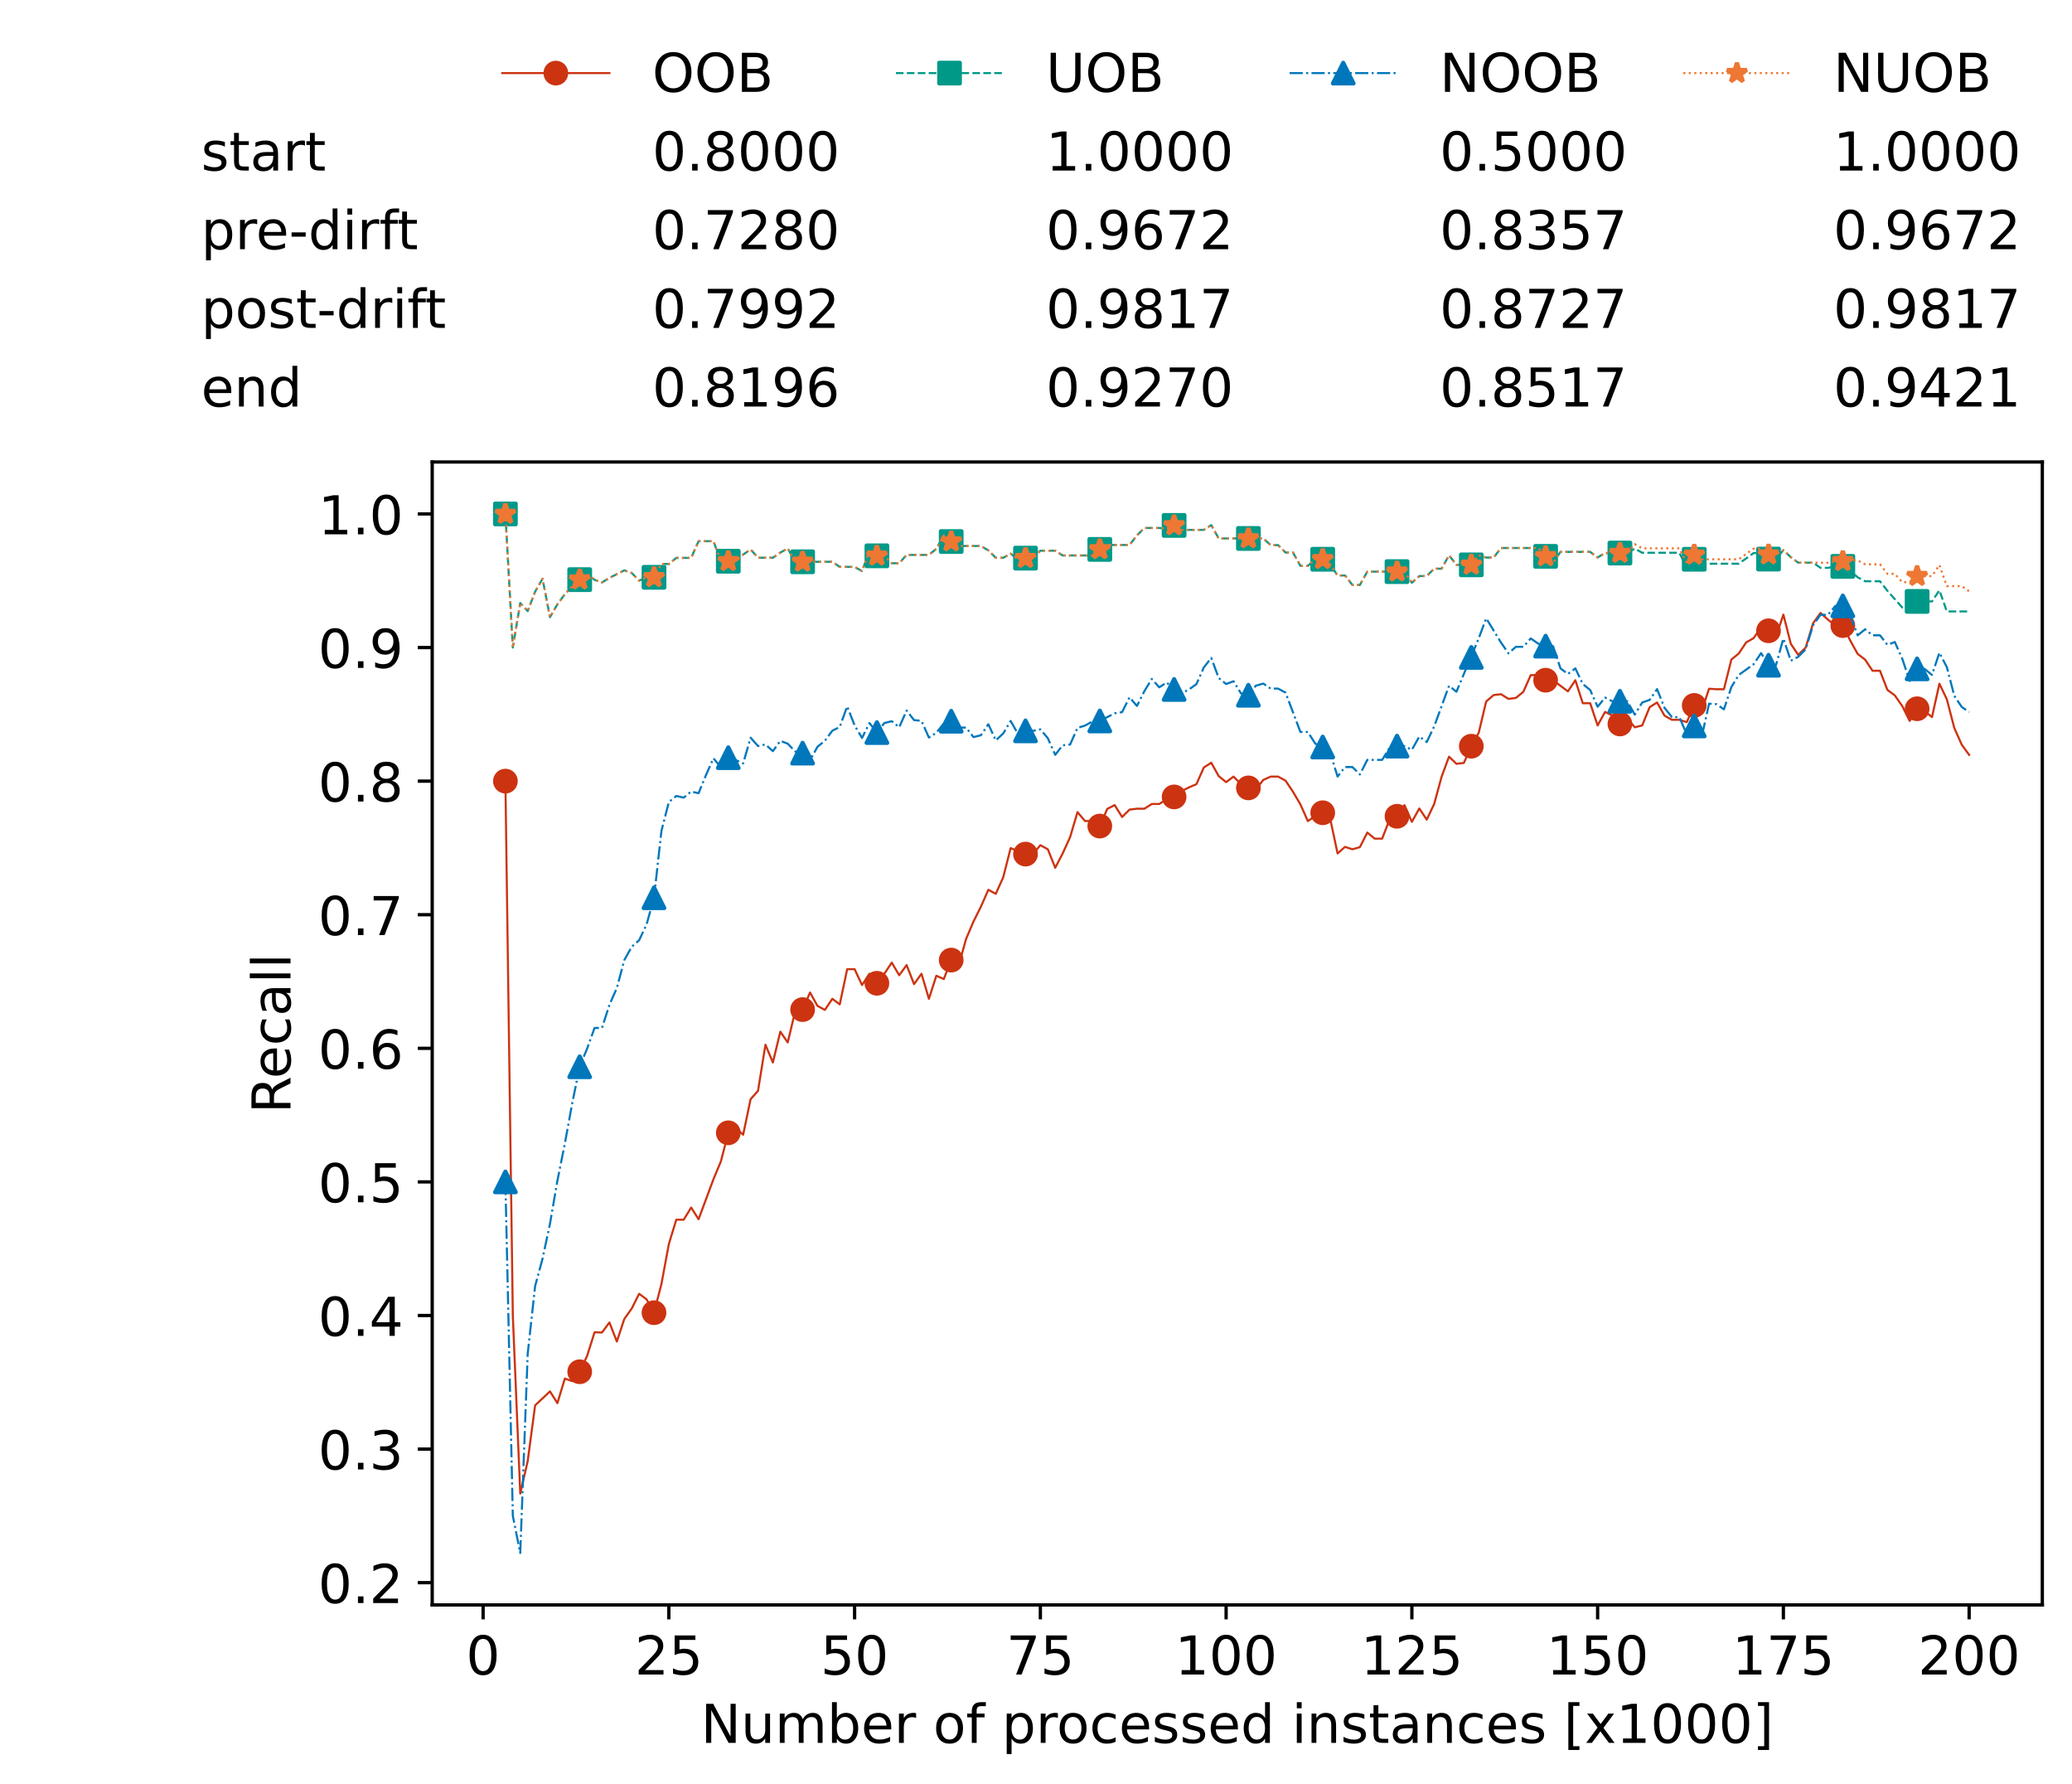 <?xml version="1.0" encoding="utf-8" standalone="no"?>
<!DOCTYPE svg PUBLIC "-//W3C//DTD SVG 1.1//EN"
  "http://www.w3.org/Graphics/SVG/1.1/DTD/svg11.dtd">
<!-- Created with matplotlib (https://matplotlib.org/) -->
<svg height="432.615pt" version="1.1" viewBox="0 0 502.65 432.615" width="502.65pt" xmlns="http://www.w3.org/2000/svg" xmlns:xlink="http://www.w3.org/1999/xlink">
 <defs>
  <style type="text/css">*{stroke-linecap:butt;stroke-linejoin:round;}</style>
 </defs>
 <g id="figure_1">
  <g id="patch_1">
   <path d="M 0 432.615 
L 502.65 432.615 
L 502.65 0 
L 0 0 
z
" style="fill:#ffffff;"/>
  </g>
  <g id="axes_1">
   <g id="patch_2">
    <path d="M 104.85 389.252 
L 495.45 389.252 
L 495.45 112.052 
L 104.85 112.052 
z
" style="fill:#ffffff;"/>
   </g>
   <g id="matplotlib.axis_1">
    <g id="xtick_1">
     <g id="line2d_1">
      <defs>
       <path d="M 0 0 
L 0 3.5 
" id="m5212ecccbb" style="stroke:#000000;stroke-width:0.8;"/>
      </defs>
      <g>
       <use style="stroke:#000000;stroke-width:0.8;" x="117.197" xlink:href="#m5212ecccbb" y="389.252"/>
      </g>
     </g>
     <g id="text_1">
      <!-- 0 -->
      <g transform="translate(113.061 406.13)scale(0.13 -0.13)">
       <defs>
        <path d="M 31.781 66.406 
Q 24.172 66.406 20.328 58.906 
Q 16.5 51.422 16.5 36.375 
Q 16.5 21.391 20.328 13.891 
Q 24.172 6.391 31.781 6.391 
Q 39.453 6.391 43.281 13.891 
Q 47.125 21.391 47.125 36.375 
Q 47.125 51.422 43.281 58.906 
Q 39.453 66.406 31.781 66.406 
z
M 31.781 74.219 
Q 44.047 74.219 50.516 64.516 
Q 56.984 54.828 56.984 36.375 
Q 56.984 17.969 50.516 8.266 
Q 44.047 -1.422 31.781 -1.422 
Q 19.531 -1.422 13.062 8.266 
Q 6.594 17.969 6.594 36.375 
Q 6.594 54.828 13.062 64.516 
Q 19.531 74.219 31.781 74.219 
z
" id="DejaVuSans-48"/>
       </defs>
       <use xlink:href="#DejaVuSans-48"/>
      </g>
     </g>
    </g>
    <g id="xtick_2">
     <g id="line2d_2">
      <g>
       <use style="stroke:#000000;stroke-width:0.8;" x="162.259" xlink:href="#m5212ecccbb" y="389.252"/>
      </g>
     </g>
     <g id="text_2">
      <!-- 25 -->
      <g transform="translate(153.988 406.13)scale(0.13 -0.13)">
       <defs>
        <path d="M 19.188 8.297 
L 53.609 8.297 
L 53.609 0 
L 7.328 0 
L 7.328 8.297 
Q 12.938 14.109 22.625 23.891 
Q 32.328 33.688 34.812 36.531 
Q 39.547 41.844 41.422 45.531 
Q 43.312 49.219 43.312 52.781 
Q 43.312 58.594 39.234 62.25 
Q 35.156 65.922 28.609 65.922 
Q 23.969 65.922 18.812 64.312 
Q 13.672 62.703 7.812 59.422 
L 7.812 69.391 
Q 13.766 71.781 18.938 73 
Q 24.125 74.219 28.422 74.219 
Q 39.75 74.219 46.484 68.547 
Q 53.219 62.891 53.219 53.422 
Q 53.219 48.922 51.531 44.891 
Q 49.859 40.875 45.406 35.406 
Q 44.188 33.984 37.641 27.219 
Q 31.109 20.453 19.188 8.297 
z
" id="DejaVuSans-50"/>
        <path d="M 10.797 72.906 
L 49.516 72.906 
L 49.516 64.594 
L 19.828 64.594 
L 19.828 46.734 
Q 21.969 47.469 24.109 47.828 
Q 26.266 48.188 28.422 48.188 
Q 40.625 48.188 47.75 41.5 
Q 54.891 34.812 54.891 23.391 
Q 54.891 11.625 47.562 5.094 
Q 40.234 -1.422 26.906 -1.422 
Q 22.312 -1.422 17.547 -0.641 
Q 12.797 0.141 7.719 1.703 
L 7.719 11.625 
Q 12.109 9.234 16.797 8.062 
Q 21.484 6.891 26.703 6.891 
Q 35.156 6.891 40.078 11.328 
Q 45.016 15.766 45.016 23.391 
Q 45.016 31 40.078 35.438 
Q 35.156 39.891 26.703 39.891 
Q 22.75 39.891 18.812 39.016 
Q 14.891 38.141 10.797 36.281 
z
" id="DejaVuSans-53"/>
       </defs>
       <use xlink:href="#DejaVuSans-50"/>
       <use x="63.623" xlink:href="#DejaVuSans-53"/>
      </g>
     </g>
    </g>
    <g id="xtick_3">
     <g id="line2d_3">
      <g>
       <use style="stroke:#000000;stroke-width:0.8;" x="207.322" xlink:href="#m5212ecccbb" y="389.252"/>
      </g>
     </g>
     <g id="text_3">
      <!-- 50 -->
      <g transform="translate(199.05 406.13)scale(0.13 -0.13)">
       <use xlink:href="#DejaVuSans-53"/>
       <use x="63.623" xlink:href="#DejaVuSans-48"/>
      </g>
     </g>
    </g>
    <g id="xtick_4">
     <g id="line2d_4">
      <g>
       <use style="stroke:#000000;stroke-width:0.8;" x="252.384" xlink:href="#m5212ecccbb" y="389.252"/>
      </g>
     </g>
     <g id="text_4">
      <!-- 75 -->
      <g transform="translate(244.113 406.13)scale(0.13 -0.13)">
       <defs>
        <path d="M 8.203 72.906 
L 55.078 72.906 
L 55.078 68.703 
L 28.609 0 
L 18.312 0 
L 43.219 64.594 
L 8.203 64.594 
z
" id="DejaVuSans-55"/>
       </defs>
       <use xlink:href="#DejaVuSans-55"/>
       <use x="63.623" xlink:href="#DejaVuSans-53"/>
      </g>
     </g>
    </g>
    <g id="xtick_5">
     <g id="line2d_5">
      <g>
       <use style="stroke:#000000;stroke-width:0.8;" x="297.446" xlink:href="#m5212ecccbb" y="389.252"/>
      </g>
     </g>
     <g id="text_5">
      <!-- 100 -->
      <g transform="translate(285.039 406.13)scale(0.13 -0.13)">
       <defs>
        <path d="M 12.406 8.297 
L 28.516 8.297 
L 28.516 63.922 
L 10.984 60.406 
L 10.984 69.391 
L 28.422 72.906 
L 38.281 72.906 
L 38.281 8.297 
L 54.391 8.297 
L 54.391 0 
L 12.406 0 
z
" id="DejaVuSans-49"/>
       </defs>
       <use xlink:href="#DejaVuSans-49"/>
       <use x="63.623" xlink:href="#DejaVuSans-48"/>
       <use x="127.246" xlink:href="#DejaVuSans-48"/>
      </g>
     </g>
    </g>
    <g id="xtick_6">
     <g id="line2d_6">
      <g>
       <use style="stroke:#000000;stroke-width:0.8;" x="342.509" xlink:href="#m5212ecccbb" y="389.252"/>
      </g>
     </g>
     <g id="text_6">
      <!-- 125 -->
      <g transform="translate(330.102 406.13)scale(0.13 -0.13)">
       <use xlink:href="#DejaVuSans-49"/>
       <use x="63.623" xlink:href="#DejaVuSans-50"/>
       <use x="127.246" xlink:href="#DejaVuSans-53"/>
      </g>
     </g>
    </g>
    <g id="xtick_7">
     <g id="line2d_7">
      <g>
       <use style="stroke:#000000;stroke-width:0.8;" x="387.571" xlink:href="#m5212ecccbb" y="389.252"/>
      </g>
     </g>
     <g id="text_7">
      <!-- 150 -->
      <g transform="translate(375.164 406.13)scale(0.13 -0.13)">
       <use xlink:href="#DejaVuSans-49"/>
       <use x="63.623" xlink:href="#DejaVuSans-53"/>
       <use x="127.246" xlink:href="#DejaVuSans-48"/>
      </g>
     </g>
    </g>
    <g id="xtick_8">
     <g id="line2d_8">
      <g>
       <use style="stroke:#000000;stroke-width:0.8;" x="432.633" xlink:href="#m5212ecccbb" y="389.252"/>
      </g>
     </g>
     <g id="text_8">
      <!-- 175 -->
      <g transform="translate(420.226 406.13)scale(0.13 -0.13)">
       <use xlink:href="#DejaVuSans-49"/>
       <use x="63.623" xlink:href="#DejaVuSans-55"/>
       <use x="127.246" xlink:href="#DejaVuSans-53"/>
      </g>
     </g>
    </g>
    <g id="xtick_9">
     <g id="line2d_9">
      <g>
       <use style="stroke:#000000;stroke-width:0.8;" x="477.695" xlink:href="#m5212ecccbb" y="389.252"/>
      </g>
     </g>
     <g id="text_9">
      <!-- 200 -->
      <g transform="translate(465.289 406.13)scale(0.13 -0.13)">
       <use xlink:href="#DejaVuSans-50"/>
       <use x="63.623" xlink:href="#DejaVuSans-48"/>
       <use x="127.246" xlink:href="#DejaVuSans-48"/>
      </g>
     </g>
    </g>
    <g id="text_10">
     <!-- Number of processed instances [x1000] -->
     <g transform="translate(170.025 422.711)scale(0.13 -0.13)">
      <defs>
       <path d="M 9.812 72.906 
L 23.094 72.906 
L 55.422 11.922 
L 55.422 72.906 
L 64.984 72.906 
L 64.984 0 
L 51.703 0 
L 19.391 60.984 
L 19.391 0 
L 9.812 0 
z
" id="DejaVuSans-78"/>
       <path d="M 8.5 21.578 
L 8.5 54.688 
L 17.484 54.688 
L 17.484 21.922 
Q 17.484 14.156 20.5 10.266 
Q 23.531 6.391 29.594 6.391 
Q 36.859 6.391 41.078 11.031 
Q 45.312 15.672 45.312 23.688 
L 45.312 54.688 
L 54.297 54.688 
L 54.297 0 
L 45.312 0 
L 45.312 8.406 
Q 42.047 3.422 37.719 1 
Q 33.406 -1.422 27.688 -1.422 
Q 18.266 -1.422 13.375 4.438 
Q 8.5 10.297 8.5 21.578 
z
M 31.109 56 
z
" id="DejaVuSans-117"/>
       <path d="M 52 44.188 
Q 55.375 50.25 60.062 53.125 
Q 64.75 56 71.094 56 
Q 79.641 56 84.281 50.016 
Q 88.922 44.047 88.922 33.016 
L 88.922 0 
L 79.891 0 
L 79.891 32.719 
Q 79.891 40.578 77.094 44.375 
Q 74.312 48.188 68.609 48.188 
Q 61.625 48.188 57.562 43.547 
Q 53.516 38.922 53.516 30.906 
L 53.516 0 
L 44.484 0 
L 44.484 32.719 
Q 44.484 40.625 41.703 44.406 
Q 38.922 48.188 33.109 48.188 
Q 26.219 48.188 22.156 43.531 
Q 18.109 38.875 18.109 30.906 
L 18.109 0 
L 9.078 0 
L 9.078 54.688 
L 18.109 54.688 
L 18.109 46.188 
Q 21.188 51.219 25.484 53.609 
Q 29.781 56 35.688 56 
Q 41.656 56 45.828 52.969 
Q 50 49.953 52 44.188 
z
" id="DejaVuSans-109"/>
       <path d="M 48.688 27.297 
Q 48.688 37.203 44.609 42.844 
Q 40.531 48.484 33.406 48.484 
Q 26.266 48.484 22.188 42.844 
Q 18.109 37.203 18.109 27.297 
Q 18.109 17.391 22.188 11.75 
Q 26.266 6.109 33.406 6.109 
Q 40.531 6.109 44.609 11.75 
Q 48.688 17.391 48.688 27.297 
z
M 18.109 46.391 
Q 20.953 51.266 25.266 53.625 
Q 29.594 56 35.594 56 
Q 45.562 56 51.781 48.094 
Q 58.016 40.188 58.016 27.297 
Q 58.016 14.406 51.781 6.484 
Q 45.562 -1.422 35.594 -1.422 
Q 29.594 -1.422 25.266 0.953 
Q 20.953 3.328 18.109 8.203 
L 18.109 0 
L 9.078 0 
L 9.078 75.984 
L 18.109 75.984 
z
" id="DejaVuSans-98"/>
       <path d="M 56.203 29.594 
L 56.203 25.203 
L 14.891 25.203 
Q 15.484 15.922 20.484 11.062 
Q 25.484 6.203 34.422 6.203 
Q 39.594 6.203 44.453 7.469 
Q 49.312 8.734 54.109 11.281 
L 54.109 2.781 
Q 49.266 0.734 44.188 -0.344 
Q 39.109 -1.422 33.891 -1.422 
Q 20.797 -1.422 13.156 6.188 
Q 5.516 13.812 5.516 26.812 
Q 5.516 40.234 12.766 48.109 
Q 20.016 56 32.328 56 
Q 43.359 56 49.781 48.891 
Q 56.203 41.797 56.203 29.594 
z
M 47.219 32.234 
Q 47.125 39.594 43.094 43.984 
Q 39.062 48.391 32.422 48.391 
Q 24.906 48.391 20.391 44.141 
Q 15.875 39.891 15.188 32.172 
z
" id="DejaVuSans-101"/>
       <path d="M 41.109 46.297 
Q 39.594 47.172 37.812 47.578 
Q 36.031 48 33.891 48 
Q 26.266 48 22.188 43.047 
Q 18.109 38.094 18.109 28.812 
L 18.109 0 
L 9.078 0 
L 9.078 54.688 
L 18.109 54.688 
L 18.109 46.188 
Q 20.953 51.172 25.484 53.578 
Q 30.031 56 36.531 56 
Q 37.453 56 38.578 55.875 
Q 39.703 55.766 41.062 55.516 
z
" id="DejaVuSans-114"/>
       <path id="DejaVuSans-32"/>
       <path d="M 30.609 48.391 
Q 23.391 48.391 19.188 42.75 
Q 14.984 37.109 14.984 27.297 
Q 14.984 17.484 19.156 11.844 
Q 23.344 6.203 30.609 6.203 
Q 37.797 6.203 41.984 11.859 
Q 46.188 17.531 46.188 27.297 
Q 46.188 37.016 41.984 42.703 
Q 37.797 48.391 30.609 48.391 
z
M 30.609 56 
Q 42.328 56 49.016 48.375 
Q 55.719 40.766 55.719 27.297 
Q 55.719 13.875 49.016 6.219 
Q 42.328 -1.422 30.609 -1.422 
Q 18.844 -1.422 12.172 6.219 
Q 5.516 13.875 5.516 27.297 
Q 5.516 40.766 12.172 48.375 
Q 18.844 56 30.609 56 
z
" id="DejaVuSans-111"/>
       <path d="M 37.109 75.984 
L 37.109 68.5 
L 28.516 68.5 
Q 23.688 68.5 21.797 66.547 
Q 19.922 64.594 19.922 59.516 
L 19.922 54.688 
L 34.719 54.688 
L 34.719 47.703 
L 19.922 47.703 
L 19.922 0 
L 10.891 0 
L 10.891 47.703 
L 2.297 47.703 
L 2.297 54.688 
L 10.891 54.688 
L 10.891 58.5 
Q 10.891 67.625 15.141 71.797 
Q 19.391 75.984 28.609 75.984 
z
" id="DejaVuSans-102"/>
       <path d="M 18.109 8.203 
L 18.109 -20.797 
L 9.078 -20.797 
L 9.078 54.688 
L 18.109 54.688 
L 18.109 46.391 
Q 20.953 51.266 25.266 53.625 
Q 29.594 56 35.594 56 
Q 45.562 56 51.781 48.094 
Q 58.016 40.188 58.016 27.297 
Q 58.016 14.406 51.781 6.484 
Q 45.562 -1.422 35.594 -1.422 
Q 29.594 -1.422 25.266 0.953 
Q 20.953 3.328 18.109 8.203 
z
M 48.688 27.297 
Q 48.688 37.203 44.609 42.844 
Q 40.531 48.484 33.406 48.484 
Q 26.266 48.484 22.188 42.844 
Q 18.109 37.203 18.109 27.297 
Q 18.109 17.391 22.188 11.75 
Q 26.266 6.109 33.406 6.109 
Q 40.531 6.109 44.609 11.75 
Q 48.688 17.391 48.688 27.297 
z
" id="DejaVuSans-112"/>
       <path d="M 48.781 52.594 
L 48.781 44.188 
Q 44.969 46.297 41.141 47.344 
Q 37.312 48.391 33.406 48.391 
Q 24.656 48.391 19.812 42.844 
Q 14.984 37.312 14.984 27.297 
Q 14.984 17.281 19.812 11.734 
Q 24.656 6.203 33.406 6.203 
Q 37.312 6.203 41.141 7.25 
Q 44.969 8.297 48.781 10.406 
L 48.781 2.094 
Q 45.016 0.344 40.984 -0.531 
Q 36.969 -1.422 32.422 -1.422 
Q 20.062 -1.422 12.781 6.344 
Q 5.516 14.109 5.516 27.297 
Q 5.516 40.672 12.859 48.328 
Q 20.219 56 33.016 56 
Q 37.156 56 41.109 55.141 
Q 45.062 54.297 48.781 52.594 
z
" id="DejaVuSans-99"/>
       <path d="M 44.281 53.078 
L 44.281 44.578 
Q 40.484 46.531 36.375 47.5 
Q 32.281 48.484 27.875 48.484 
Q 21.188 48.484 17.844 46.438 
Q 14.5 44.391 14.5 40.281 
Q 14.5 37.156 16.891 35.375 
Q 19.281 33.594 26.516 31.984 
L 29.594 31.297 
Q 39.156 29.25 43.188 25.516 
Q 47.219 21.781 47.219 15.094 
Q 47.219 7.469 41.188 3.016 
Q 35.156 -1.422 24.609 -1.422 
Q 20.219 -1.422 15.453 -0.562 
Q 10.688 0.297 5.422 2 
L 5.422 11.281 
Q 10.406 8.688 15.234 7.391 
Q 20.062 6.109 24.812 6.109 
Q 31.156 6.109 34.562 8.281 
Q 37.984 10.453 37.984 14.406 
Q 37.984 18.062 35.516 20.016 
Q 33.062 21.969 24.703 23.781 
L 21.578 24.516 
Q 13.234 26.266 9.516 29.906 
Q 5.812 33.547 5.812 39.891 
Q 5.812 47.609 11.281 51.797 
Q 16.75 56 26.812 56 
Q 31.781 56 36.172 55.266 
Q 40.578 54.547 44.281 53.078 
z
" id="DejaVuSans-115"/>
       <path d="M 45.406 46.391 
L 45.406 75.984 
L 54.391 75.984 
L 54.391 0 
L 45.406 0 
L 45.406 8.203 
Q 42.578 3.328 38.25 0.953 
Q 33.938 -1.422 27.875 -1.422 
Q 17.969 -1.422 11.734 6.484 
Q 5.516 14.406 5.516 27.297 
Q 5.516 40.188 11.734 48.094 
Q 17.969 56 27.875 56 
Q 33.938 56 38.25 53.625 
Q 42.578 51.266 45.406 46.391 
z
M 14.797 27.297 
Q 14.797 17.391 18.875 11.75 
Q 22.953 6.109 30.078 6.109 
Q 37.203 6.109 41.297 11.75 
Q 45.406 17.391 45.406 27.297 
Q 45.406 37.203 41.297 42.844 
Q 37.203 48.484 30.078 48.484 
Q 22.953 48.484 18.875 42.844 
Q 14.797 37.203 14.797 27.297 
z
" id="DejaVuSans-100"/>
       <path d="M 9.422 54.688 
L 18.406 54.688 
L 18.406 0 
L 9.422 0 
z
M 9.422 75.984 
L 18.406 75.984 
L 18.406 64.594 
L 9.422 64.594 
z
" id="DejaVuSans-105"/>
       <path d="M 54.891 33.016 
L 54.891 0 
L 45.906 0 
L 45.906 32.719 
Q 45.906 40.484 42.875 44.328 
Q 39.844 48.188 33.797 48.188 
Q 26.516 48.188 22.312 43.547 
Q 18.109 38.922 18.109 30.906 
L 18.109 0 
L 9.078 0 
L 9.078 54.688 
L 18.109 54.688 
L 18.109 46.188 
Q 21.344 51.125 25.703 53.562 
Q 30.078 56 35.797 56 
Q 45.219 56 50.047 50.172 
Q 54.891 44.344 54.891 33.016 
z
" id="DejaVuSans-110"/>
       <path d="M 18.312 70.219 
L 18.312 54.688 
L 36.812 54.688 
L 36.812 47.703 
L 18.312 47.703 
L 18.312 18.016 
Q 18.312 11.328 20.141 9.422 
Q 21.969 7.516 27.594 7.516 
L 36.812 7.516 
L 36.812 0 
L 27.594 0 
Q 17.188 0 13.234 3.875 
Q 9.281 7.766 9.281 18.016 
L 9.281 47.703 
L 2.688 47.703 
L 2.688 54.688 
L 9.281 54.688 
L 9.281 70.219 
z
" id="DejaVuSans-116"/>
       <path d="M 34.281 27.484 
Q 23.391 27.484 19.188 25 
Q 14.984 22.516 14.984 16.5 
Q 14.984 11.719 18.141 8.906 
Q 21.297 6.109 26.703 6.109 
Q 34.188 6.109 38.703 11.406 
Q 43.219 16.703 43.219 25.484 
L 43.219 27.484 
z
M 52.203 31.203 
L 52.203 0 
L 43.219 0 
L 43.219 8.297 
Q 40.141 3.328 35.547 0.953 
Q 30.953 -1.422 24.312 -1.422 
Q 15.922 -1.422 10.953 3.297 
Q 6 8.016 6 15.922 
Q 6 25.141 12.172 29.828 
Q 18.359 34.516 30.609 34.516 
L 43.219 34.516 
L 43.219 35.406 
Q 43.219 41.609 39.141 45 
Q 35.062 48.391 27.688 48.391 
Q 23 48.391 18.547 47.266 
Q 14.109 46.141 10.016 43.891 
L 10.016 52.203 
Q 14.938 54.109 19.578 55.047 
Q 24.219 56 28.609 56 
Q 40.484 56 46.344 49.844 
Q 52.203 43.703 52.203 31.203 
z
" id="DejaVuSans-97"/>
       <path d="M 8.594 75.984 
L 29.297 75.984 
L 29.297 69 
L 17.578 69 
L 17.578 -6.203 
L 29.297 -6.203 
L 29.297 -13.188 
L 8.594 -13.188 
z
" id="DejaVuSans-91"/>
       <path d="M 54.891 54.688 
L 35.109 28.078 
L 55.906 0 
L 45.312 0 
L 29.391 21.484 
L 13.484 0 
L 2.875 0 
L 24.125 28.609 
L 4.688 54.688 
L 15.281 54.688 
L 29.781 35.203 
L 44.281 54.688 
z
" id="DejaVuSans-120"/>
       <path d="M 30.422 75.984 
L 30.422 -13.188 
L 9.719 -13.188 
L 9.719 -6.203 
L 21.391 -6.203 
L 21.391 69 
L 9.719 69 
L 9.719 75.984 
z
" id="DejaVuSans-93"/>
      </defs>
      <use xlink:href="#DejaVuSans-78"/>
      <use x="74.805" xlink:href="#DejaVuSans-117"/>
      <use x="138.184" xlink:href="#DejaVuSans-109"/>
      <use x="235.596" xlink:href="#DejaVuSans-98"/>
      <use x="299.072" xlink:href="#DejaVuSans-101"/>
      <use x="360.596" xlink:href="#DejaVuSans-114"/>
      <use x="401.709" xlink:href="#DejaVuSans-32"/>
      <use x="433.496" xlink:href="#DejaVuSans-111"/>
      <use x="494.678" xlink:href="#DejaVuSans-102"/>
      <use x="529.883" xlink:href="#DejaVuSans-32"/>
      <use x="561.67" xlink:href="#DejaVuSans-112"/>
      <use x="625.146" xlink:href="#DejaVuSans-114"/>
      <use x="664.01" xlink:href="#DejaVuSans-111"/>
      <use x="725.191" xlink:href="#DejaVuSans-99"/>
      <use x="780.172" xlink:href="#DejaVuSans-101"/>
      <use x="841.695" xlink:href="#DejaVuSans-115"/>
      <use x="893.795" xlink:href="#DejaVuSans-115"/>
      <use x="945.895" xlink:href="#DejaVuSans-101"/>
      <use x="1007.418" xlink:href="#DejaVuSans-100"/>
      <use x="1070.895" xlink:href="#DejaVuSans-32"/>
      <use x="1102.682" xlink:href="#DejaVuSans-105"/>
      <use x="1130.465" xlink:href="#DejaVuSans-110"/>
      <use x="1193.844" xlink:href="#DejaVuSans-115"/>
      <use x="1245.943" xlink:href="#DejaVuSans-116"/>
      <use x="1285.152" xlink:href="#DejaVuSans-97"/>
      <use x="1346.432" xlink:href="#DejaVuSans-110"/>
      <use x="1409.811" xlink:href="#DejaVuSans-99"/>
      <use x="1464.791" xlink:href="#DejaVuSans-101"/>
      <use x="1526.314" xlink:href="#DejaVuSans-115"/>
      <use x="1578.414" xlink:href="#DejaVuSans-32"/>
      <use x="1610.201" xlink:href="#DejaVuSans-91"/>
      <use x="1649.215" xlink:href="#DejaVuSans-120"/>
      <use x="1708.395" xlink:href="#DejaVuSans-49"/>
      <use x="1772.018" xlink:href="#DejaVuSans-48"/>
      <use x="1835.641" xlink:href="#DejaVuSans-48"/>
      <use x="1899.264" xlink:href="#DejaVuSans-48"/>
      <use x="1962.887" xlink:href="#DejaVuSans-93"/>
     </g>
    </g>
   </g>
   <g id="matplotlib.axis_2">
    <g id="ytick_1">
     <g id="line2d_10">
      <defs>
       <path d="M 0 0 
L -3.5 0 
" id="mac78aa9698" style="stroke:#000000;stroke-width:0.8;"/>
      </defs>
      <g>
       <use style="stroke:#000000;stroke-width:0.8;" x="104.85" xlink:href="#mac78aa9698" y="383.852"/>
      </g>
     </g>
     <g id="text_11">
      <!-- 0.2 -->
      <g transform="translate(77.176 388.791)scale(0.13 -0.13)">
       <defs>
        <path d="M 10.688 12.406 
L 21 12.406 
L 21 0 
L 10.688 0 
z
" id="DejaVuSans-46"/>
       </defs>
       <use xlink:href="#DejaVuSans-48"/>
       <use x="63.623" xlink:href="#DejaVuSans-46"/>
       <use x="95.41" xlink:href="#DejaVuSans-50"/>
      </g>
     </g>
    </g>
    <g id="ytick_2">
     <g id="line2d_11">
      <g>
       <use style="stroke:#000000;stroke-width:0.8;" x="104.85" xlink:href="#mac78aa9698" y="351.452"/>
      </g>
     </g>
     <g id="text_12">
      <!-- 0.3 -->
      <g transform="translate(77.176 356.391)scale(0.13 -0.13)">
       <defs>
        <path d="M 40.578 39.312 
Q 47.656 37.797 51.625 33 
Q 55.609 28.219 55.609 21.188 
Q 55.609 10.406 48.188 4.484 
Q 40.766 -1.422 27.094 -1.422 
Q 22.516 -1.422 17.656 -0.516 
Q 12.797 0.391 7.625 2.203 
L 7.625 11.719 
Q 11.719 9.328 16.594 8.109 
Q 21.484 6.891 26.812 6.891 
Q 36.078 6.891 40.938 10.547 
Q 45.797 14.203 45.797 21.188 
Q 45.797 27.641 41.281 31.266 
Q 36.766 34.906 28.719 34.906 
L 20.219 34.906 
L 20.219 43.016 
L 29.109 43.016 
Q 36.375 43.016 40.234 45.922 
Q 44.094 48.828 44.094 54.297 
Q 44.094 59.906 40.109 62.906 
Q 36.141 65.922 28.719 65.922 
Q 24.656 65.922 20.016 65.031 
Q 15.375 64.156 9.812 62.312 
L 9.812 71.094 
Q 15.438 72.656 20.344 73.438 
Q 25.25 74.219 29.594 74.219 
Q 40.828 74.219 47.359 69.109 
Q 53.906 64.016 53.906 55.328 
Q 53.906 49.266 50.438 45.094 
Q 46.969 40.922 40.578 39.312 
z
" id="DejaVuSans-51"/>
       </defs>
       <use xlink:href="#DejaVuSans-48"/>
       <use x="63.623" xlink:href="#DejaVuSans-46"/>
       <use x="95.41" xlink:href="#DejaVuSans-51"/>
      </g>
     </g>
    </g>
    <g id="ytick_3">
     <g id="line2d_12">
      <g>
       <use style="stroke:#000000;stroke-width:0.8;" x="104.85" xlink:href="#mac78aa9698" y="319.052"/>
      </g>
     </g>
     <g id="text_13">
      <!-- 0.4 -->
      <g transform="translate(77.176 323.991)scale(0.13 -0.13)">
       <defs>
        <path d="M 37.797 64.312 
L 12.891 25.391 
L 37.797 25.391 
z
M 35.203 72.906 
L 47.609 72.906 
L 47.609 25.391 
L 58.016 25.391 
L 58.016 17.188 
L 47.609 17.188 
L 47.609 0 
L 37.797 0 
L 37.797 17.188 
L 4.891 17.188 
L 4.891 26.703 
z
" id="DejaVuSans-52"/>
       </defs>
       <use xlink:href="#DejaVuSans-48"/>
       <use x="63.623" xlink:href="#DejaVuSans-46"/>
       <use x="95.41" xlink:href="#DejaVuSans-52"/>
      </g>
     </g>
    </g>
    <g id="ytick_4">
     <g id="line2d_13">
      <g>
       <use style="stroke:#000000;stroke-width:0.8;" x="104.85" xlink:href="#mac78aa9698" y="286.652"/>
      </g>
     </g>
     <g id="text_14">
      <!-- 0.5 -->
      <g transform="translate(77.176 291.591)scale(0.13 -0.13)">
       <use xlink:href="#DejaVuSans-48"/>
       <use x="63.623" xlink:href="#DejaVuSans-46"/>
       <use x="95.41" xlink:href="#DejaVuSans-53"/>
      </g>
     </g>
    </g>
    <g id="ytick_5">
     <g id="line2d_14">
      <g>
       <use style="stroke:#000000;stroke-width:0.8;" x="104.85" xlink:href="#mac78aa9698" y="254.252"/>
      </g>
     </g>
     <g id="text_15">
      <!-- 0.6 -->
      <g transform="translate(77.176 259.191)scale(0.13 -0.13)">
       <defs>
        <path d="M 33.016 40.375 
Q 26.375 40.375 22.484 35.828 
Q 18.609 31.297 18.609 23.391 
Q 18.609 15.531 22.484 10.953 
Q 26.375 6.391 33.016 6.391 
Q 39.656 6.391 43.531 10.953 
Q 47.406 15.531 47.406 23.391 
Q 47.406 31.297 43.531 35.828 
Q 39.656 40.375 33.016 40.375 
z
M 52.594 71.297 
L 52.594 62.312 
Q 48.875 64.062 45.094 64.984 
Q 41.312 65.922 37.594 65.922 
Q 27.828 65.922 22.672 59.328 
Q 17.531 52.734 16.797 39.406 
Q 19.672 43.656 24.016 45.922 
Q 28.375 48.188 33.594 48.188 
Q 44.578 48.188 50.953 41.516 
Q 57.328 34.859 57.328 23.391 
Q 57.328 12.156 50.688 5.359 
Q 44.047 -1.422 33.016 -1.422 
Q 20.359 -1.422 13.672 8.266 
Q 6.984 17.969 6.984 36.375 
Q 6.984 53.656 15.188 63.938 
Q 23.391 74.219 37.203 74.219 
Q 40.922 74.219 44.703 73.484 
Q 48.484 72.75 52.594 71.297 
z
" id="DejaVuSans-54"/>
       </defs>
       <use xlink:href="#DejaVuSans-48"/>
       <use x="63.623" xlink:href="#DejaVuSans-46"/>
       <use x="95.41" xlink:href="#DejaVuSans-54"/>
      </g>
     </g>
    </g>
    <g id="ytick_6">
     <g id="line2d_15">
      <g>
       <use style="stroke:#000000;stroke-width:0.8;" x="104.85" xlink:href="#mac78aa9698" y="221.852"/>
      </g>
     </g>
     <g id="text_16">
      <!-- 0.7 -->
      <g transform="translate(77.176 226.791)scale(0.13 -0.13)">
       <use xlink:href="#DejaVuSans-48"/>
       <use x="63.623" xlink:href="#DejaVuSans-46"/>
       <use x="95.41" xlink:href="#DejaVuSans-55"/>
      </g>
     </g>
    </g>
    <g id="ytick_7">
     <g id="line2d_16">
      <g>
       <use style="stroke:#000000;stroke-width:0.8;" x="104.85" xlink:href="#mac78aa9698" y="189.452"/>
      </g>
     </g>
     <g id="text_17">
      <!-- 0.8 -->
      <g transform="translate(77.176 194.391)scale(0.13 -0.13)">
       <defs>
        <path d="M 31.781 34.625 
Q 24.75 34.625 20.719 30.859 
Q 16.703 27.094 16.703 20.516 
Q 16.703 13.922 20.719 10.156 
Q 24.75 6.391 31.781 6.391 
Q 38.812 6.391 42.859 10.172 
Q 46.922 13.969 46.922 20.516 
Q 46.922 27.094 42.891 30.859 
Q 38.875 34.625 31.781 34.625 
z
M 21.922 38.812 
Q 15.578 40.375 12.031 44.719 
Q 8.5 49.078 8.5 55.328 
Q 8.5 64.062 14.719 69.141 
Q 20.953 74.219 31.781 74.219 
Q 42.672 74.219 48.875 69.141 
Q 55.078 64.062 55.078 55.328 
Q 55.078 49.078 51.531 44.719 
Q 48 40.375 41.703 38.812 
Q 48.828 37.156 52.797 32.312 
Q 56.781 27.484 56.781 20.516 
Q 56.781 9.906 50.312 4.234 
Q 43.844 -1.422 31.781 -1.422 
Q 19.734 -1.422 13.25 4.234 
Q 6.781 9.906 6.781 20.516 
Q 6.781 27.484 10.781 32.312 
Q 14.797 37.156 21.922 38.812 
z
M 18.312 54.391 
Q 18.312 48.734 21.844 45.562 
Q 25.391 42.391 31.781 42.391 
Q 38.141 42.391 41.719 45.562 
Q 45.312 48.734 45.312 54.391 
Q 45.312 60.062 41.719 63.234 
Q 38.141 66.406 31.781 66.406 
Q 25.391 66.406 21.844 63.234 
Q 18.312 60.062 18.312 54.391 
z
" id="DejaVuSans-56"/>
       </defs>
       <use xlink:href="#DejaVuSans-48"/>
       <use x="63.623" xlink:href="#DejaVuSans-46"/>
       <use x="95.41" xlink:href="#DejaVuSans-56"/>
      </g>
     </g>
    </g>
    <g id="ytick_8">
     <g id="line2d_17">
      <g>
       <use style="stroke:#000000;stroke-width:0.8;" x="104.85" xlink:href="#mac78aa9698" y="157.052"/>
      </g>
     </g>
     <g id="text_18">
      <!-- 0.9 -->
      <g transform="translate(77.176 161.991)scale(0.13 -0.13)">
       <defs>
        <path d="M 10.984 1.516 
L 10.984 10.5 
Q 14.703 8.734 18.5 7.812 
Q 22.312 6.891 25.984 6.891 
Q 35.75 6.891 40.891 13.453 
Q 46.047 20.016 46.781 33.406 
Q 43.953 29.203 39.594 26.953 
Q 35.25 24.703 29.984 24.703 
Q 19.047 24.703 12.672 31.312 
Q 6.297 37.938 6.297 49.422 
Q 6.297 60.641 12.938 67.422 
Q 19.578 74.219 30.609 74.219 
Q 43.266 74.219 49.922 64.516 
Q 56.594 54.828 56.594 36.375 
Q 56.594 19.141 48.406 8.859 
Q 40.234 -1.422 26.422 -1.422 
Q 22.703 -1.422 18.891 -0.688 
Q 15.094 0.047 10.984 1.516 
z
M 30.609 32.422 
Q 37.25 32.422 41.125 36.953 
Q 45.016 41.5 45.016 49.422 
Q 45.016 57.281 41.125 61.844 
Q 37.25 66.406 30.609 66.406 
Q 23.969 66.406 20.094 61.844 
Q 16.219 57.281 16.219 49.422 
Q 16.219 41.5 20.094 36.953 
Q 23.969 32.422 30.609 32.422 
z
" id="DejaVuSans-57"/>
       </defs>
       <use xlink:href="#DejaVuSans-48"/>
       <use x="63.623" xlink:href="#DejaVuSans-46"/>
       <use x="95.41" xlink:href="#DejaVuSans-57"/>
      </g>
     </g>
    </g>
    <g id="ytick_9">
     <g id="line2d_18">
      <g>
       <use style="stroke:#000000;stroke-width:0.8;" x="104.85" xlink:href="#mac78aa9698" y="124.652"/>
      </g>
     </g>
     <g id="text_19">
      <!-- 1.0 -->
      <g transform="translate(77.176 129.591)scale(0.13 -0.13)">
       <use xlink:href="#DejaVuSans-49"/>
       <use x="63.623" xlink:href="#DejaVuSans-46"/>
       <use x="95.41" xlink:href="#DejaVuSans-48"/>
      </g>
     </g>
    </g>
    <g id="text_20">
     <!-- Recall -->
     <g transform="translate(70.472 270.044)rotate(-90)scale(0.13 -0.13)">
      <defs>
       <path d="M 44.391 34.188 
Q 47.562 33.109 50.562 29.594 
Q 53.562 26.078 56.594 19.922 
L 66.609 0 
L 56 0 
L 46.688 18.703 
Q 43.062 26.031 39.672 28.422 
Q 36.281 30.812 30.422 30.812 
L 19.672 30.812 
L 19.672 0 
L 9.812 0 
L 9.812 72.906 
L 32.078 72.906 
Q 44.578 72.906 50.734 67.672 
Q 56.891 62.453 56.891 51.906 
Q 56.891 45.016 53.688 40.469 
Q 50.484 35.938 44.391 34.188 
z
M 19.672 64.797 
L 19.672 38.922 
L 32.078 38.922 
Q 39.203 38.922 42.844 42.219 
Q 46.484 45.516 46.484 51.906 
Q 46.484 58.297 42.844 61.547 
Q 39.203 64.797 32.078 64.797 
z
" id="DejaVuSans-82"/>
       <path d="M 9.422 75.984 
L 18.406 75.984 
L 18.406 0 
L 9.422 0 
z
" id="DejaVuSans-108"/>
      </defs>
      <use xlink:href="#DejaVuSans-82"/>
      <use x="64.982" xlink:href="#DejaVuSans-101"/>
      <use x="126.506" xlink:href="#DejaVuSans-99"/>
      <use x="181.486" xlink:href="#DejaVuSans-97"/>
      <use x="242.766" xlink:href="#DejaVuSans-108"/>
      <use x="270.549" xlink:href="#DejaVuSans-108"/>
     </g>
    </g>
   </g>
   <g id="line2d_19"/>
   <g id="line2d_20"/>
   <g id="line2d_21"/>
   <g id="line2d_22"/>
   <g id="line2d_23"/>
   <g id="line2d_24">
    <path clip-path="url(#pf990cdac88)" d="M 122.605 189.452 
L 124.407 319.052 
L 126.21 362.252 
L 128.012 354.397 
L 129.815 340.848 
L 133.419 337.461 
L 135.222 340.314 
L 137.024 334.352 
L 138.827 334.982 
L 140.629 332.692 
L 142.432 328.855 
L 144.234 323.117 
L 146.037 323.182 
L 147.839 320.747 
L 149.642 325.366 
L 151.444 319.912 
L 153.247 317.372 
L 155.049 313.788 
L 156.852 315.131 
L 158.654 318.371 
L 160.457 311.428 
L 162.259 301.708 
L 164.062 295.817 
L 165.864 295.817 
L 167.667 292.872 
L 169.469 295.707 
L 173.074 286.008 
L 174.877 281.688 
L 176.679 274.745 
L 178.482 273.588 
L 180.284 275.208 
L 182.087 266.588 
L 183.889 264.563 
L 185.692 253.378 
L 187.494 257.698 
L 189.297 250.221 
L 191.099 252.826 
L 192.902 245.266 
L 194.704 244.861 
L 196.507 240.72 
L 198.309 243.96 
L 200.112 244.942 
L 201.914 242.242 
L 203.717 243.601 
L 205.519 235.06 
L 207.322 235.06 
L 209.124 238.907 
L 210.927 236.165 
L 212.729 238.48 
L 214.532 236.165 
L 216.334 233.465 
L 218.137 236.534 
L 219.939 234.059 
L 221.742 238.687 
L 223.544 236.167 
L 225.347 242.242 
L 227.149 236.646 
L 228.952 237.456 
L 230.754 232.854 
L 232.557 234.218 
L 234.359 227.738 
L 236.162 223.495 
L 237.964 219.895 
L 239.767 215.8 
L 241.569 216.782 
L 243.372 212.785 
L 245.174 205.697 
L 248.779 207.149 
L 250.581 207.149 
L 252.384 204.989 
L 254.186 205.97 
L 255.989 210.47 
L 257.791 206.999 
L 259.594 203.039 
L 261.396 196.964 
L 263.199 199.124 
L 265.001 199.124 
L 266.804 200.351 
L 268.606 196.185 
L 270.409 195.26 
L 272.211 198.153 
L 274.014 196.353 
L 275.816 196.142 
L 277.619 196.142 
L 279.421 194.997 
L 281.224 194.997 
L 283.026 193.819 
L 284.829 193.279 
L 286.631 191.89 
L 288.434 190.964 
L 290.236 190.193 
L 292.039 186.143 
L 293.841 184.986 
L 295.644 188.226 
L 297.446 189.698 
L 299.249 188.348 
L 301.051 190.189 
L 302.854 191.089 
L 304.656 191.475 
L 306.459 189.161 
L 308.261 188.351 
L 310.064 188.351 
L 311.866 189.333 
L 313.669 192.033 
L 315.471 195.093 
L 317.274 199.143 
L 319.076 197.928 
L 320.879 197.118 
L 322.681 198.506 
L 324.484 206.992 
L 326.286 205.401 
L 328.089 205.979 
L 329.891 205.465 
L 331.694 201.931 
L 333.496 203.403 
L 335.299 203.403 
L 337.101 198.759 
L 338.904 197.976 
L 340.706 195.276 
L 342.509 199.326 
L 344.311 196.086 
L 346.114 198.786 
L 347.916 195.006 
L 349.719 188.379 
L 351.521 183.519 
L 353.324 185.254 
L 355.126 185.029 
L 356.928 180.979 
L 358.731 177.701 
L 360.533 170.141 
L 362.336 168.576 
L 364.138 168.366 
L 365.941 169.511 
L 367.743 169.266 
L 369.546 167.793 
L 371.348 163.743 
L 373.151 163.743 
L 374.953 164.975 
L 376.756 164.975 
L 380.361 167.675 
L 382.163 164.975 
L 383.966 170.555 
L 385.768 170.555 
L 387.571 175.955 
L 389.373 172.662 
L 391.176 173.562 
L 392.978 175.587 
L 394.781 174.237 
L 396.583 176.397 
L 398.386 175.937 
L 400.188 171.519 
L 401.991 170.373 
L 403.793 173.564 
L 405.596 174.584 
L 407.398 174.584 
L 409.201 175.138 
L 411.003 171.088 
L 412.806 172.438 
L 414.608 167.038 
L 416.411 167.16 
L 418.213 167.16 
L 420.016 159.96 
L 421.818 158.488 
L 423.621 155.788 
L 425.423 154.768 
L 427.226 152.068 
L 429.028 152.988 
L 430.831 154.461 
L 432.633 149.061 
L 434.436 156.149 
L 436.238 158.849 
L 438.041 157.049 
L 439.843 151.158 
L 441.646 148.665 
L 443.448 150.285 
L 445.251 151.725 
L 447.053 151.725 
L 448.856 155.36 
L 450.658 158.6 
L 452.461 159.986 
L 454.263 162.686 
L 456.066 162.686 
L 457.868 167.315 
L 459.671 168.665 
L 461.473 171.242 
L 463.276 174.842 
L 465.078 171.897 
L 466.881 172.449 
L 468.683 173.922 
L 470.485 165.822 
L 472.288 169.602 
L 474.09 176.544 
L 475.893 180.594 
L 477.695 183.087 
L 477.695 183.087 
" style="fill:none;stroke:#cc3311;stroke-linecap:square;stroke-width:0.5;"/>
    <defs>
     <path d="M 0 2.5 
C 0.663 2.5 1.299 2.237 1.768 1.768 
C 2.237 1.299 2.5 0.663 2.5 0 
C 2.5 -0.663 2.237 -1.299 1.768 -1.768 
C 1.299 -2.237 0.663 -2.5 0 -2.5 
C -0.663 -2.5 -1.299 -2.237 -1.768 -1.768 
C -2.237 -1.299 -2.5 -0.663 -2.5 0 
C -2.5 0.663 -2.237 1.299 -1.768 1.768 
C -1.299 2.237 -0.663 2.5 0 2.5 
z
" id="m2fdc96f045" style="stroke:#cc3311;"/>
    </defs>
    <g clip-path="url(#pf990cdac88)">
     <use style="fill:#cc3311;stroke:#cc3311;" x="122.605" xlink:href="#m2fdc96f045" y="189.452"/>
     <use style="fill:#cc3311;stroke:#cc3311;" x="140.629" xlink:href="#m2fdc96f045" y="332.692"/>
     <use style="fill:#cc3311;stroke:#cc3311;" x="158.654" xlink:href="#m2fdc96f045" y="318.371"/>
     <use style="fill:#cc3311;stroke:#cc3311;" x="176.679" xlink:href="#m2fdc96f045" y="274.745"/>
     <use style="fill:#cc3311;stroke:#cc3311;" x="194.704" xlink:href="#m2fdc96f045" y="244.861"/>
     <use style="fill:#cc3311;stroke:#cc3311;" x="212.729" xlink:href="#m2fdc96f045" y="238.48"/>
     <use style="fill:#cc3311;stroke:#cc3311;" x="230.754" xlink:href="#m2fdc96f045" y="232.854"/>
     <use style="fill:#cc3311;stroke:#cc3311;" x="248.779" xlink:href="#m2fdc96f045" y="207.149"/>
     <use style="fill:#cc3311;stroke:#cc3311;" x="266.804" xlink:href="#m2fdc96f045" y="200.351"/>
     <use style="fill:#cc3311;stroke:#cc3311;" x="284.829" xlink:href="#m2fdc96f045" y="193.279"/>
     <use style="fill:#cc3311;stroke:#cc3311;" x="302.854" xlink:href="#m2fdc96f045" y="191.089"/>
     <use style="fill:#cc3311;stroke:#cc3311;" x="320.879" xlink:href="#m2fdc96f045" y="197.118"/>
     <use style="fill:#cc3311;stroke:#cc3311;" x="338.904" xlink:href="#m2fdc96f045" y="197.976"/>
     <use style="fill:#cc3311;stroke:#cc3311;" x="356.928" xlink:href="#m2fdc96f045" y="180.979"/>
     <use style="fill:#cc3311;stroke:#cc3311;" x="374.953" xlink:href="#m2fdc96f045" y="164.975"/>
     <use style="fill:#cc3311;stroke:#cc3311;" x="392.978" xlink:href="#m2fdc96f045" y="175.587"/>
     <use style="fill:#cc3311;stroke:#cc3311;" x="411.003" xlink:href="#m2fdc96f045" y="171.088"/>
     <use style="fill:#cc3311;stroke:#cc3311;" x="429.028" xlink:href="#m2fdc96f045" y="152.988"/>
     <use style="fill:#cc3311;stroke:#cc3311;" x="447.053" xlink:href="#m2fdc96f045" y="151.725"/>
     <use style="fill:#cc3311;stroke:#cc3311;" x="465.078" xlink:href="#m2fdc96f045" y="171.897"/>
    </g>
   </g>
   <g id="line2d_25"/>
   <g id="line2d_26"/>
   <g id="line2d_27"/>
   <g id="line2d_28"/>
   <g id="line2d_29">
    <path clip-path="url(#pf990cdac88)" d="M 122.605 124.652 
L 124.407 157.052 
L 126.21 146.252 
L 128.012 148.215 
L 129.815 143.503 
L 131.617 140.361 
L 133.419 149.688 
L 135.222 146.559 
L 137.024 144.125 
L 138.827 142.177 
L 140.629 140.584 
L 142.432 139.256 
L 144.234 140.625 
L 146.037 141.264 
L 147.839 140.157 
L 151.444 138.333 
L 153.247 138.957 
L 155.049 140.828 
L 156.852 140.019 
L 158.654 140.019 
L 160.457 136.779 
L 162.259 136.779 
L 164.062 135.306 
L 167.667 135.306 
L 169.469 131.256 
L 173.074 131.256 
L 174.877 136.116 
L 178.482 136.116 
L 180.284 134.496 
L 182.087 133.25 
L 183.889 135.275 
L 187.494 135.275 
L 189.297 134.029 
L 191.099 133.01 
L 192.902 136.25 
L 201.914 136.25 
L 203.717 137.496 
L 207.322 137.496 
L 209.124 138.508 
L 210.927 133.648 
L 212.729 134.805 
L 214.532 134.805 
L 216.334 136.605 
L 218.137 136.605 
L 219.939 134.58 
L 225.347 134.58 
L 227.149 133.108 
L 228.952 129.868 
L 230.754 131.34 
L 232.557 132.42 
L 237.964 132.42 
L 239.767 133.488 
L 241.569 135.288 
L 243.372 135.288 
L 245.174 134.276 
L 246.976 135.749 
L 248.779 135.363 
L 250.581 135.363 
L 252.384 133.563 
L 255.989 133.563 
L 257.791 134.72 
L 265.001 134.72 
L 266.804 133.247 
L 268.606 132.167 
L 274.014 132.167 
L 275.816 129.853 
L 277.619 128.053 
L 281.224 128.053 
L 283.026 128.2 
L 284.829 127.429 
L 286.631 128.509 
L 292.039 128.509 
L 293.841 127.352 
L 295.644 130.592 
L 306.459 130.592 
L 308.261 132.212 
L 310.064 132.212 
L 311.866 134.012 
L 313.669 134.012 
L 315.471 137.252 
L 317.274 137.252 
L 319.076 135.632 
L 320.879 135.632 
L 322.681 136.866 
L 324.484 139.566 
L 326.286 139.566 
L 328.089 141.88 
L 329.891 141.88 
L 331.694 138.64 
L 340.706 138.64 
L 342.509 141.34 
L 344.311 139.72 
L 346.114 139.72 
L 347.916 137.92 
L 349.719 137.92 
L 351.521 134.68 
L 353.324 136.995 
L 356.928 136.995 
L 358.731 134.68 
L 360.533 135.22 
L 362.336 135.22 
L 364.138 132.906 
L 373.151 132.906 
L 374.953 134.931 
L 376.756 136.551 
L 378.558 133.851 
L 385.768 133.851 
L 387.571 135.201 
L 389.373 134.133 
L 394.781 134.133 
L 396.583 133.053 
L 398.386 134.065 
L 407.398 134.065 
L 409.201 137.665 
L 411.003 135.64 
L 412.806 136.72 
L 421.818 136.72 
L 425.423 134.124 
L 427.226 134.124 
L 429.028 135.597 
L 430.831 135.597 
L 432.633 133.437 
L 434.436 135.125 
L 436.238 136.475 
L 439.843 136.475 
L 441.646 137.721 
L 443.448 137.721 
L 445.251 137.361 
L 447.053 137.361 
L 448.856 138.399 
L 450.658 140.019 
L 452.461 140.972 
L 456.066 140.972 
L 457.868 143.286 
L 461.473 147.336 
L 463.276 147.336 
L 465.078 145.864 
L 468.683 145.864 
L 470.485 143.164 
L 472.288 148.294 
L 477.695 148.294 
L 477.695 148.294 
" style="fill:none;stroke:#009988;stroke-dasharray:1.85,0.8;stroke-dashoffset:0;stroke-width:0.5;"/>
    <defs>
     <path d="M -2.5 2.5 
L 2.5 2.5 
L 2.5 -2.5 
L -2.5 -2.5 
z
" id="m509d4f4925" style="stroke:#009988;stroke-linejoin:miter;"/>
    </defs>
    <g clip-path="url(#pf990cdac88)">
     <use style="fill:#009988;stroke:#009988;stroke-linejoin:miter;" x="122.605" xlink:href="#m509d4f4925" y="124.652"/>
     <use style="fill:#009988;stroke:#009988;stroke-linejoin:miter;" x="140.629" xlink:href="#m509d4f4925" y="140.584"/>
     <use style="fill:#009988;stroke:#009988;stroke-linejoin:miter;" x="158.654" xlink:href="#m509d4f4925" y="140.019"/>
     <use style="fill:#009988;stroke:#009988;stroke-linejoin:miter;" x="176.679" xlink:href="#m509d4f4925" y="136.116"/>
     <use style="fill:#009988;stroke:#009988;stroke-linejoin:miter;" x="194.704" xlink:href="#m509d4f4925" y="136.25"/>
     <use style="fill:#009988;stroke:#009988;stroke-linejoin:miter;" x="212.729" xlink:href="#m509d4f4925" y="134.805"/>
     <use style="fill:#009988;stroke:#009988;stroke-linejoin:miter;" x="230.754" xlink:href="#m509d4f4925" y="131.34"/>
     <use style="fill:#009988;stroke:#009988;stroke-linejoin:miter;" x="248.779" xlink:href="#m509d4f4925" y="135.363"/>
     <use style="fill:#009988;stroke:#009988;stroke-linejoin:miter;" x="266.804" xlink:href="#m509d4f4925" y="133.247"/>
     <use style="fill:#009988;stroke:#009988;stroke-linejoin:miter;" x="284.829" xlink:href="#m509d4f4925" y="127.429"/>
     <use style="fill:#009988;stroke:#009988;stroke-linejoin:miter;" x="302.854" xlink:href="#m509d4f4925" y="130.592"/>
     <use style="fill:#009988;stroke:#009988;stroke-linejoin:miter;" x="320.879" xlink:href="#m509d4f4925" y="135.632"/>
     <use style="fill:#009988;stroke:#009988;stroke-linejoin:miter;" x="338.904" xlink:href="#m509d4f4925" y="138.64"/>
     <use style="fill:#009988;stroke:#009988;stroke-linejoin:miter;" x="356.928" xlink:href="#m509d4f4925" y="136.995"/>
     <use style="fill:#009988;stroke:#009988;stroke-linejoin:miter;" x="374.953" xlink:href="#m509d4f4925" y="134.931"/>
     <use style="fill:#009988;stroke:#009988;stroke-linejoin:miter;" x="392.978" xlink:href="#m509d4f4925" y="134.133"/>
     <use style="fill:#009988;stroke:#009988;stroke-linejoin:miter;" x="411.003" xlink:href="#m509d4f4925" y="135.64"/>
     <use style="fill:#009988;stroke:#009988;stroke-linejoin:miter;" x="429.028" xlink:href="#m509d4f4925" y="135.597"/>
     <use style="fill:#009988;stroke:#009988;stroke-linejoin:miter;" x="447.053" xlink:href="#m509d4f4925" y="137.361"/>
     <use style="fill:#009988;stroke:#009988;stroke-linejoin:miter;" x="465.078" xlink:href="#m509d4f4925" y="145.864"/>
    </g>
   </g>
   <g id="line2d_30"/>
   <g id="line2d_31"/>
   <g id="line2d_32"/>
   <g id="line2d_33"/>
   <g id="line2d_34">
    <path clip-path="url(#pf990cdac88)" d="M 122.605 286.652 
L 124.407 367.652 
L 126.21 376.652 
L 128.012 328.379 
L 129.815 311.934 
L 131.617 305.265 
L 133.419 296.821 
L 135.222 286.345 
L 137.024 277.379 
L 138.827 267.506 
L 140.629 258.727 
L 142.432 254.304 
L 144.234 249.316 
L 146.037 249.312 
L 147.839 243.702 
L 149.642 239.636 
L 151.444 232.872 
L 153.247 229.629 
L 155.049 228.039 
L 156.852 224.22 
L 158.654 217.74 
L 160.457 201.54 
L 162.259 194.52 
L 164.062 193.047 
L 165.864 193.452 
L 167.667 191.979 
L 169.469 192.384 
L 171.272 187.966 
L 173.074 183.916 
L 174.877 186.076 
L 176.679 183.762 
L 178.482 184.341 
L 180.284 185.151 
L 182.087 178.92 
L 183.889 180.945 
L 185.692 180.559 
L 187.494 182.179 
L 189.297 179.687 
L 191.099 180.366 
L 192.902 182.256 
L 194.704 182.661 
L 196.507 184.367 
L 198.309 181.127 
L 200.112 179.654 
L 201.914 177.224 
L 203.717 176.318 
L 205.519 171.31 
L 207.322 175.939 
L 209.124 178.977 
L 210.927 175.363 
L 212.729 177.677 
L 214.532 175.363 
L 216.334 174.913 
L 218.137 176.385 
L 219.939 172.335 
L 221.742 174.65 
L 223.544 174.83 
L 225.347 178.88 
L 227.149 177.702 
L 228.952 175.474 
L 230.754 174.922 
L 232.557 176.456 
L 234.359 176.456 
L 236.162 178.771 
L 237.964 178.321 
L 239.767 175.65 
L 241.569 179.578 
L 243.372 177.895 
L 245.174 174.857 
L 246.976 178.029 
L 248.779 177.258 
L 250.581 177.258 
L 252.384 176.898 
L 254.186 179.025 
L 255.989 183.075 
L 257.791 180.761 
L 259.594 180.581 
L 261.396 176.531 
L 263.199 175.991 
L 265.001 174.978 
L 266.804 174.855 
L 270.409 173.004 
L 272.211 172.715 
L 274.014 169.115 
L 275.816 171.219 
L 277.619 167.619 
L 279.421 164.673 
L 281.224 166.698 
L 283.026 165.52 
L 284.829 167.217 
L 286.631 168.143 
L 288.434 167.217 
L 290.236 165.931 
L 292.039 161.881 
L 293.841 159.567 
L 295.644 164.427 
L 297.446 165.9 
L 299.249 165.225 
L 301.051 168.17 
L 302.854 168.62 
L 304.656 166.306 
L 306.459 165.792 
L 308.261 167.007 
L 310.064 167.007 
L 311.866 167.989 
L 315.471 177.529 
L 317.274 177.529 
L 319.076 180.364 
L 320.879 181.174 
L 322.681 182.562 
L 324.484 188.348 
L 326.286 186.034 
L 328.089 186.034 
L 329.891 187.834 
L 331.694 184.299 
L 335.299 184.299 
L 337.101 181.354 
L 338.904 180.962 
L 340.706 180.962 
L 342.509 181.862 
L 344.311 178.622 
L 346.114 179.972 
L 347.916 176.192 
L 351.521 166.325 
L 353.324 167.771 
L 358.731 154.818 
L 360.533 149.958 
L 364.138 155.849 
L 365.941 158.467 
L 367.743 156.871 
L 369.546 156.871 
L 371.348 154.846 
L 373.151 156.093 
L 374.953 156.709 
L 376.756 156.709 
L 378.558 162.109 
L 380.361 163.459 
L 382.163 162.109 
L 383.966 165.889 
L 385.768 167.362 
L 387.571 171.412 
L 389.373 169.186 
L 391.176 170.086 
L 394.781 170.086 
L 396.583 173.326 
L 398.386 170.381 
L 400.188 169.75 
L 401.991 167.132 
L 403.793 171.672 
L 405.596 173.938 
L 407.398 173.938 
L 409.201 178.092 
L 411.003 176.067 
L 412.806 178.767 
L 414.608 170.667 
L 416.411 170.79 
L 418.213 172.036 
L 420.016 166.636 
L 421.818 163.691 
L 425.423 161.094 
L 427.226 158.394 
L 429.028 161.34 
L 430.831 161.34 
L 432.633 154.86 
L 434.436 160.26 
L 436.238 159.296 
L 438.041 157.496 
L 439.843 151.605 
L 441.646 149.112 
L 443.448 149.112 
L 445.251 146.952 
L 447.053 146.952 
L 448.856 149.237 
L 450.658 154.097 
L 452.461 152.624 
L 454.263 154.078 
L 456.066 154.078 
L 457.868 156.392 
L 459.671 155.717 
L 461.473 159.767 
L 463.276 165.167 
L 465.078 162.222 
L 466.881 162.222 
L 468.683 163.695 
L 470.485 158.295 
L 472.288 161.805 
L 474.09 168.747 
L 475.893 171.447 
L 477.695 172.694 
L 477.695 172.694 
" style="fill:none;stroke:#0077bb;stroke-dasharray:3.2,0.8,0.5,0.8;stroke-dashoffset:0;stroke-width:0.5;"/>
    <defs>
     <path d="M 0 -2.5 
L -2.5 2.5 
L 2.5 2.5 
z
" id="m6acb52a96e" style="stroke:#0077bb;stroke-linejoin:miter;"/>
    </defs>
    <g clip-path="url(#pf990cdac88)">
     <use style="fill:#0077bb;stroke:#0077bb;stroke-linejoin:miter;" x="122.605" xlink:href="#m6acb52a96e" y="286.652"/>
     <use style="fill:#0077bb;stroke:#0077bb;stroke-linejoin:miter;" x="140.629" xlink:href="#m6acb52a96e" y="258.727"/>
     <use style="fill:#0077bb;stroke:#0077bb;stroke-linejoin:miter;" x="158.654" xlink:href="#m6acb52a96e" y="217.74"/>
     <use style="fill:#0077bb;stroke:#0077bb;stroke-linejoin:miter;" x="176.679" xlink:href="#m6acb52a96e" y="183.762"/>
     <use style="fill:#0077bb;stroke:#0077bb;stroke-linejoin:miter;" x="194.704" xlink:href="#m6acb52a96e" y="182.661"/>
     <use style="fill:#0077bb;stroke:#0077bb;stroke-linejoin:miter;" x="212.729" xlink:href="#m6acb52a96e" y="177.677"/>
     <use style="fill:#0077bb;stroke:#0077bb;stroke-linejoin:miter;" x="230.754" xlink:href="#m6acb52a96e" y="174.922"/>
     <use style="fill:#0077bb;stroke:#0077bb;stroke-linejoin:miter;" x="248.779" xlink:href="#m6acb52a96e" y="177.258"/>
     <use style="fill:#0077bb;stroke:#0077bb;stroke-linejoin:miter;" x="266.804" xlink:href="#m6acb52a96e" y="174.855"/>
     <use style="fill:#0077bb;stroke:#0077bb;stroke-linejoin:miter;" x="284.829" xlink:href="#m6acb52a96e" y="167.217"/>
     <use style="fill:#0077bb;stroke:#0077bb;stroke-linejoin:miter;" x="302.854" xlink:href="#m6acb52a96e" y="168.62"/>
     <use style="fill:#0077bb;stroke:#0077bb;stroke-linejoin:miter;" x="320.879" xlink:href="#m6acb52a96e" y="181.174"/>
     <use style="fill:#0077bb;stroke:#0077bb;stroke-linejoin:miter;" x="338.904" xlink:href="#m6acb52a96e" y="180.962"/>
     <use style="fill:#0077bb;stroke:#0077bb;stroke-linejoin:miter;" x="356.928" xlink:href="#m6acb52a96e" y="159.446"/>
     <use style="fill:#0077bb;stroke:#0077bb;stroke-linejoin:miter;" x="374.953" xlink:href="#m6acb52a96e" y="156.709"/>
     <use style="fill:#0077bb;stroke:#0077bb;stroke-linejoin:miter;" x="392.978" xlink:href="#m6acb52a96e" y="170.086"/>
     <use style="fill:#0077bb;stroke:#0077bb;stroke-linejoin:miter;" x="411.003" xlink:href="#m6acb52a96e" y="176.067"/>
     <use style="fill:#0077bb;stroke:#0077bb;stroke-linejoin:miter;" x="429.028" xlink:href="#m6acb52a96e" y="161.34"/>
     <use style="fill:#0077bb;stroke:#0077bb;stroke-linejoin:miter;" x="447.053" xlink:href="#m6acb52a96e" y="146.952"/>
     <use style="fill:#0077bb;stroke:#0077bb;stroke-linejoin:miter;" x="465.078" xlink:href="#m6acb52a96e" y="162.222"/>
    </g>
   </g>
   <g id="line2d_35"/>
   <g id="line2d_36"/>
   <g id="line2d_37"/>
   <g id="line2d_38"/>
   <g id="line2d_39">
    <path clip-path="url(#pf990cdac88)" d="M 122.605 124.652 
L 124.407 157.052 
L 126.21 146.252 
L 128.012 148.215 
L 129.815 143.503 
L 131.617 140.361 
L 133.419 149.688 
L 135.222 146.559 
L 137.024 144.125 
L 138.827 142.177 
L 140.629 140.584 
L 142.432 139.256 
L 144.234 140.625 
L 146.037 141.264 
L 147.839 140.157 
L 151.444 138.333 
L 153.247 138.957 
L 155.049 140.828 
L 156.852 140.019 
L 158.654 140.019 
L 160.457 136.779 
L 162.259 136.779 
L 164.062 135.306 
L 167.667 135.306 
L 169.469 131.256 
L 173.074 131.256 
L 174.877 136.116 
L 178.482 136.116 
L 180.284 134.496 
L 182.087 133.25 
L 183.889 135.275 
L 187.494 135.275 
L 189.297 134.029 
L 191.099 133.01 
L 192.902 136.25 
L 201.914 136.25 
L 203.717 137.496 
L 207.322 137.496 
L 209.124 138.508 
L 210.927 133.648 
L 212.729 134.805 
L 214.532 134.805 
L 216.334 136.605 
L 218.137 136.605 
L 219.939 134.58 
L 225.347 134.58 
L 227.149 133.108 
L 228.952 129.868 
L 230.754 131.34 
L 232.557 132.42 
L 237.964 132.42 
L 239.767 133.488 
L 241.569 135.288 
L 243.372 135.288 
L 245.174 134.276 
L 246.976 135.749 
L 248.779 135.363 
L 250.581 135.363 
L 252.384 133.563 
L 255.989 133.563 
L 257.791 134.72 
L 265.001 134.72 
L 266.804 133.247 
L 268.606 132.167 
L 274.014 132.167 
L 275.816 129.853 
L 277.619 128.053 
L 281.224 128.053 
L 283.026 128.2 
L 284.829 127.429 
L 286.631 128.509 
L 292.039 128.509 
L 293.841 127.352 
L 295.644 130.592 
L 306.459 130.592 
L 308.261 132.212 
L 310.064 132.212 
L 311.866 134.012 
L 313.669 134.012 
L 315.471 137.252 
L 317.274 137.252 
L 319.076 135.632 
L 320.879 135.632 
L 322.681 136.866 
L 324.484 139.566 
L 326.286 139.566 
L 328.089 141.88 
L 329.891 141.88 
L 331.694 138.64 
L 340.706 138.64 
L 342.509 141.34 
L 344.311 139.72 
L 346.114 139.72 
L 347.916 137.92 
L 349.719 137.92 
L 351.521 134.68 
L 353.324 136.995 
L 356.928 136.995 
L 358.731 134.68 
L 360.533 135.22 
L 362.336 135.22 
L 364.138 132.906 
L 373.151 132.906 
L 374.953 134.931 
L 376.756 136.551 
L 378.558 133.851 
L 385.768 133.851 
L 387.571 135.201 
L 389.373 134.133 
L 394.781 134.133 
L 396.583 131.973 
L 398.386 132.985 
L 407.398 132.985 
L 409.201 136.585 
L 411.003 134.56 
L 412.806 135.64 
L 421.818 135.64 
L 425.423 133.044 
L 427.226 133.044 
L 429.028 134.517 
L 430.831 134.517 
L 432.633 133.437 
L 434.436 135.125 
L 436.238 136.475 
L 443.448 136.475 
L 445.251 136.115 
L 447.053 136.115 
L 448.856 135.907 
L 450.658 135.907 
L 452.461 136.86 
L 456.066 136.86 
L 457.868 139.174 
L 459.671 139.174 
L 461.473 141.199 
L 463.276 141.199 
L 465.078 139.726 
L 468.683 139.726 
L 470.485 137.026 
L 472.288 142.156 
L 475.893 142.156 
L 477.695 143.403 
L 477.695 143.403 
" style="fill:none;stroke:#ee7733;stroke-dasharray:0.5,0.825;stroke-dashoffset:0;stroke-width:0.5;"/>
    <defs>
     <path d="M 0 -2.5 
L -0.561 -0.773 
L -2.378 -0.773 
L -0.908 0.295 
L -1.469 2.023 
L -0 0.955 
L 1.469 2.023 
L 0.908 0.295 
L 2.378 -0.773 
L 0.561 -0.773 
z
" id="m1eadfacf06" style="stroke:#ee7733;stroke-linejoin:bevel;"/>
    </defs>
    <g clip-path="url(#pf990cdac88)">
     <use style="fill:#ee7733;stroke:#ee7733;stroke-linejoin:bevel;" x="122.605" xlink:href="#m1eadfacf06" y="124.652"/>
     <use style="fill:#ee7733;stroke:#ee7733;stroke-linejoin:bevel;" x="140.629" xlink:href="#m1eadfacf06" y="140.584"/>
     <use style="fill:#ee7733;stroke:#ee7733;stroke-linejoin:bevel;" x="158.654" xlink:href="#m1eadfacf06" y="140.019"/>
     <use style="fill:#ee7733;stroke:#ee7733;stroke-linejoin:bevel;" x="176.679" xlink:href="#m1eadfacf06" y="136.116"/>
     <use style="fill:#ee7733;stroke:#ee7733;stroke-linejoin:bevel;" x="194.704" xlink:href="#m1eadfacf06" y="136.25"/>
     <use style="fill:#ee7733;stroke:#ee7733;stroke-linejoin:bevel;" x="212.729" xlink:href="#m1eadfacf06" y="134.805"/>
     <use style="fill:#ee7733;stroke:#ee7733;stroke-linejoin:bevel;" x="230.754" xlink:href="#m1eadfacf06" y="131.34"/>
     <use style="fill:#ee7733;stroke:#ee7733;stroke-linejoin:bevel;" x="248.779" xlink:href="#m1eadfacf06" y="135.363"/>
     <use style="fill:#ee7733;stroke:#ee7733;stroke-linejoin:bevel;" x="266.804" xlink:href="#m1eadfacf06" y="133.247"/>
     <use style="fill:#ee7733;stroke:#ee7733;stroke-linejoin:bevel;" x="284.829" xlink:href="#m1eadfacf06" y="127.429"/>
     <use style="fill:#ee7733;stroke:#ee7733;stroke-linejoin:bevel;" x="302.854" xlink:href="#m1eadfacf06" y="130.592"/>
     <use style="fill:#ee7733;stroke:#ee7733;stroke-linejoin:bevel;" x="320.879" xlink:href="#m1eadfacf06" y="135.632"/>
     <use style="fill:#ee7733;stroke:#ee7733;stroke-linejoin:bevel;" x="338.904" xlink:href="#m1eadfacf06" y="138.64"/>
     <use style="fill:#ee7733;stroke:#ee7733;stroke-linejoin:bevel;" x="356.928" xlink:href="#m1eadfacf06" y="136.995"/>
     <use style="fill:#ee7733;stroke:#ee7733;stroke-linejoin:bevel;" x="374.953" xlink:href="#m1eadfacf06" y="134.931"/>
     <use style="fill:#ee7733;stroke:#ee7733;stroke-linejoin:bevel;" x="392.978" xlink:href="#m1eadfacf06" y="134.133"/>
     <use style="fill:#ee7733;stroke:#ee7733;stroke-linejoin:bevel;" x="411.003" xlink:href="#m1eadfacf06" y="134.56"/>
     <use style="fill:#ee7733;stroke:#ee7733;stroke-linejoin:bevel;" x="429.028" xlink:href="#m1eadfacf06" y="134.517"/>
     <use style="fill:#ee7733;stroke:#ee7733;stroke-linejoin:bevel;" x="447.053" xlink:href="#m1eadfacf06" y="136.115"/>
     <use style="fill:#ee7733;stroke:#ee7733;stroke-linejoin:bevel;" x="465.078" xlink:href="#m1eadfacf06" y="139.726"/>
    </g>
   </g>
   <g id="line2d_40"/>
   <g id="line2d_41"/>
   <g id="line2d_42"/>
   <g id="line2d_43"/>
   <g id="patch_3">
    <path d="M 104.85 389.252 
L 104.85 112.052 
" style="fill:none;stroke:#000000;stroke-linecap:square;stroke-linejoin:miter;stroke-width:0.8;"/>
   </g>
   <g id="patch_4">
    <path d="M 495.45 389.252 
L 495.45 112.052 
" style="fill:none;stroke:#000000;stroke-linecap:square;stroke-linejoin:miter;stroke-width:0.8;"/>
   </g>
   <g id="patch_5">
    <path d="M 104.85 389.252 
L 495.45 389.252 
" style="fill:none;stroke:#000000;stroke-linecap:square;stroke-linejoin:miter;stroke-width:0.8;"/>
   </g>
   <g id="patch_6">
    <path d="M 104.85 112.052 
L 495.45 112.052 
" style="fill:none;stroke:#000000;stroke-linecap:square;stroke-linejoin:miter;stroke-width:0.8;"/>
   </g>
   <g id="legend_1">
    <g id="line2d_44"/>
    <g id="line2d_45"/>
    <g id="text_21">
     <!--   -->
     <g transform="translate(48.8 22.278)scale(0.13 -0.13)">
      <use xlink:href="#DejaVuSans-32"/>
     </g>
    </g>
    <g id="line2d_46"/>
    <g id="line2d_47"/>
    <g id="text_22">
     <!-- start -->
     <g transform="translate(48.8 41.36)scale(0.13 -0.13)">
      <use xlink:href="#DejaVuSans-115"/>
      <use x="52.1" xlink:href="#DejaVuSans-116"/>
      <use x="91.309" xlink:href="#DejaVuSans-97"/>
      <use x="152.588" xlink:href="#DejaVuSans-114"/>
      <use x="193.701" xlink:href="#DejaVuSans-116"/>
     </g>
    </g>
    <g id="line2d_48"/>
    <g id="line2d_49"/>
    <g id="text_23">
     <!-- pre-dirft -->
     <g transform="translate(48.8 60.441)scale(0.13 -0.13)">
      <defs>
       <path d="M 4.891 31.391 
L 31.203 31.391 
L 31.203 23.391 
L 4.891 23.391 
z
" id="DejaVuSans-45"/>
      </defs>
      <use xlink:href="#DejaVuSans-112"/>
      <use x="63.477" xlink:href="#DejaVuSans-114"/>
      <use x="102.34" xlink:href="#DejaVuSans-101"/>
      <use x="163.863" xlink:href="#DejaVuSans-45"/>
      <use x="199.947" xlink:href="#DejaVuSans-100"/>
      <use x="263.424" xlink:href="#DejaVuSans-105"/>
      <use x="291.207" xlink:href="#DejaVuSans-114"/>
      <use x="332.32" xlink:href="#DejaVuSans-102"/>
      <use x="365.775" xlink:href="#DejaVuSans-116"/>
     </g>
    </g>
    <g id="line2d_50"/>
    <g id="line2d_51"/>
    <g id="text_24">
     <!-- post-drift -->
     <g transform="translate(48.8 79.523)scale(0.13 -0.13)">
      <use xlink:href="#DejaVuSans-112"/>
      <use x="63.477" xlink:href="#DejaVuSans-111"/>
      <use x="124.658" xlink:href="#DejaVuSans-115"/>
      <use x="176.758" xlink:href="#DejaVuSans-116"/>
      <use x="215.967" xlink:href="#DejaVuSans-45"/>
      <use x="252.051" xlink:href="#DejaVuSans-100"/>
      <use x="315.527" xlink:href="#DejaVuSans-114"/>
      <use x="356.641" xlink:href="#DejaVuSans-105"/>
      <use x="384.424" xlink:href="#DejaVuSans-102"/>
      <use x="417.879" xlink:href="#DejaVuSans-116"/>
     </g>
    </g>
    <g id="line2d_52"/>
    <g id="line2d_53"/>
    <g id="text_25">
     <!-- end -->
     <g transform="translate(48.8 98.604)scale(0.13 -0.13)">
      <use xlink:href="#DejaVuSans-101"/>
      <use x="61.523" xlink:href="#DejaVuSans-110"/>
      <use x="124.902" xlink:href="#DejaVuSans-100"/>
     </g>
    </g>
    <g id="line2d_54">
     <path d="M 121.84 17.728 
L 147.84 17.728 
" style="fill:none;stroke:#cc3311;stroke-linecap:square;stroke-width:0.5;"/>
    </g>
    <g id="line2d_55">
     <g>
      <use style="fill:#cc3311;stroke:#cc3311;" x="134.84" xlink:href="#m2fdc96f045" y="17.728"/>
     </g>
    </g>
    <g id="text_26">
     <!-- OOB -->
     <g transform="translate(158.24 22.278)scale(0.13 -0.13)">
      <defs>
       <path d="M 39.406 66.219 
Q 28.656 66.219 22.328 58.203 
Q 16.016 50.203 16.016 36.375 
Q 16.016 22.609 22.328 14.594 
Q 28.656 6.594 39.406 6.594 
Q 50.141 6.594 56.422 14.594 
Q 62.703 22.609 62.703 36.375 
Q 62.703 50.203 56.422 58.203 
Q 50.141 66.219 39.406 66.219 
z
M 39.406 74.219 
Q 54.734 74.219 63.906 63.938 
Q 73.094 53.656 73.094 36.375 
Q 73.094 19.141 63.906 8.859 
Q 54.734 -1.422 39.406 -1.422 
Q 24.031 -1.422 14.812 8.828 
Q 5.609 19.094 5.609 36.375 
Q 5.609 53.656 14.812 63.938 
Q 24.031 74.219 39.406 74.219 
z
" id="DejaVuSans-79"/>
       <path d="M 19.672 34.812 
L 19.672 8.109 
L 35.5 8.109 
Q 43.453 8.109 47.281 11.406 
Q 51.125 14.703 51.125 21.484 
Q 51.125 28.328 47.281 31.562 
Q 43.453 34.812 35.5 34.812 
z
M 19.672 64.797 
L 19.672 42.828 
L 34.281 42.828 
Q 41.5 42.828 45.031 45.531 
Q 48.578 48.25 48.578 53.812 
Q 48.578 59.328 45.031 62.062 
Q 41.5 64.797 34.281 64.797 
z
M 9.812 72.906 
L 35.016 72.906 
Q 46.297 72.906 52.391 68.219 
Q 58.5 63.531 58.5 54.891 
Q 58.5 48.188 55.375 44.234 
Q 52.25 40.281 46.188 39.312 
Q 53.469 37.75 57.5 32.781 
Q 61.531 27.828 61.531 20.406 
Q 61.531 10.641 54.891 5.312 
Q 48.25 0 35.984 0 
L 9.812 0 
z
" id="DejaVuSans-66"/>
      </defs>
      <use xlink:href="#DejaVuSans-79"/>
      <use x="78.711" xlink:href="#DejaVuSans-79"/>
      <use x="157.422" xlink:href="#DejaVuSans-66"/>
     </g>
    </g>
    <g id="line2d_56"/>
    <g id="line2d_57"/>
    <g id="text_27">
     <!-- 0.8000 -->
     <g transform="translate(158.24 41.36)scale(0.13 -0.13)">
      <use xlink:href="#DejaVuSans-48"/>
      <use x="63.623" xlink:href="#DejaVuSans-46"/>
      <use x="95.41" xlink:href="#DejaVuSans-56"/>
      <use x="159.033" xlink:href="#DejaVuSans-48"/>
      <use x="222.656" xlink:href="#DejaVuSans-48"/>
      <use x="286.279" xlink:href="#DejaVuSans-48"/>
     </g>
    </g>
    <g id="line2d_58"/>
    <g id="line2d_59"/>
    <g id="text_28">
     <!-- 0.7280 -->
     <g transform="translate(158.24 60.441)scale(0.13 -0.13)">
      <use xlink:href="#DejaVuSans-48"/>
      <use x="63.623" xlink:href="#DejaVuSans-46"/>
      <use x="95.41" xlink:href="#DejaVuSans-55"/>
      <use x="159.033" xlink:href="#DejaVuSans-50"/>
      <use x="222.656" xlink:href="#DejaVuSans-56"/>
      <use x="286.279" xlink:href="#DejaVuSans-48"/>
     </g>
    </g>
    <g id="line2d_60"/>
    <g id="line2d_61"/>
    <g id="text_29">
     <!-- 0.7992 -->
     <g transform="translate(158.24 79.523)scale(0.13 -0.13)">
      <use xlink:href="#DejaVuSans-48"/>
      <use x="63.623" xlink:href="#DejaVuSans-46"/>
      <use x="95.41" xlink:href="#DejaVuSans-55"/>
      <use x="159.033" xlink:href="#DejaVuSans-57"/>
      <use x="222.656" xlink:href="#DejaVuSans-57"/>
      <use x="286.279" xlink:href="#DejaVuSans-50"/>
     </g>
    </g>
    <g id="line2d_62"/>
    <g id="line2d_63"/>
    <g id="text_30">
     <!-- 0.8196 -->
     <g transform="translate(158.24 98.604)scale(0.13 -0.13)">
      <use xlink:href="#DejaVuSans-48"/>
      <use x="63.623" xlink:href="#DejaVuSans-46"/>
      <use x="95.41" xlink:href="#DejaVuSans-56"/>
      <use x="159.033" xlink:href="#DejaVuSans-49"/>
      <use x="222.656" xlink:href="#DejaVuSans-57"/>
      <use x="286.279" xlink:href="#DejaVuSans-54"/>
     </g>
    </g>
    <g id="line2d_64">
     <path d="M 217.347 17.728 
L 243.347 17.728 
" style="fill:none;stroke:#009988;stroke-dasharray:1.85,0.8;stroke-dashoffset:0;stroke-width:0.5;"/>
    </g>
    <g id="line2d_65">
     <g>
      <use style="fill:#009988;stroke:#009988;stroke-linejoin:miter;" x="230.347" xlink:href="#m509d4f4925" y="17.728"/>
     </g>
    </g>
    <g id="text_31">
     <!-- UOB -->
     <g transform="translate(253.747 22.278)scale(0.13 -0.13)">
      <defs>
       <path d="M 8.688 72.906 
L 18.609 72.906 
L 18.609 28.609 
Q 18.609 16.891 22.844 11.734 
Q 27.094 6.594 36.625 6.594 
Q 46.094 6.594 50.344 11.734 
Q 54.594 16.891 54.594 28.609 
L 54.594 72.906 
L 64.5 72.906 
L 64.5 27.391 
Q 64.5 13.141 57.438 5.859 
Q 50.391 -1.422 36.625 -1.422 
Q 22.797 -1.422 15.734 5.859 
Q 8.688 13.141 8.688 27.391 
z
" id="DejaVuSans-85"/>
      </defs>
      <use xlink:href="#DejaVuSans-85"/>
      <use x="73.193" xlink:href="#DejaVuSans-79"/>
      <use x="151.904" xlink:href="#DejaVuSans-66"/>
     </g>
    </g>
    <g id="line2d_66"/>
    <g id="line2d_67"/>
    <g id="text_32">
     <!-- 1.0000 -->
     <g transform="translate(253.747 41.36)scale(0.13 -0.13)">
      <use xlink:href="#DejaVuSans-49"/>
      <use x="63.623" xlink:href="#DejaVuSans-46"/>
      <use x="95.41" xlink:href="#DejaVuSans-48"/>
      <use x="159.033" xlink:href="#DejaVuSans-48"/>
      <use x="222.656" xlink:href="#DejaVuSans-48"/>
      <use x="286.279" xlink:href="#DejaVuSans-48"/>
     </g>
    </g>
    <g id="line2d_68"/>
    <g id="line2d_69"/>
    <g id="text_33">
     <!-- 0.9672 -->
     <g transform="translate(253.747 60.441)scale(0.13 -0.13)">
      <use xlink:href="#DejaVuSans-48"/>
      <use x="63.623" xlink:href="#DejaVuSans-46"/>
      <use x="95.41" xlink:href="#DejaVuSans-57"/>
      <use x="159.033" xlink:href="#DejaVuSans-54"/>
      <use x="222.656" xlink:href="#DejaVuSans-55"/>
      <use x="286.279" xlink:href="#DejaVuSans-50"/>
     </g>
    </g>
    <g id="line2d_70"/>
    <g id="line2d_71"/>
    <g id="text_34">
     <!-- 0.9817 -->
     <g transform="translate(253.747 79.523)scale(0.13 -0.13)">
      <use xlink:href="#DejaVuSans-48"/>
      <use x="63.623" xlink:href="#DejaVuSans-46"/>
      <use x="95.41" xlink:href="#DejaVuSans-57"/>
      <use x="159.033" xlink:href="#DejaVuSans-56"/>
      <use x="222.656" xlink:href="#DejaVuSans-49"/>
      <use x="286.279" xlink:href="#DejaVuSans-55"/>
     </g>
    </g>
    <g id="line2d_72"/>
    <g id="line2d_73"/>
    <g id="text_35">
     <!-- 0.9270 -->
     <g transform="translate(253.747 98.604)scale(0.13 -0.13)">
      <use xlink:href="#DejaVuSans-48"/>
      <use x="63.623" xlink:href="#DejaVuSans-46"/>
      <use x="95.41" xlink:href="#DejaVuSans-57"/>
      <use x="159.033" xlink:href="#DejaVuSans-50"/>
      <use x="222.656" xlink:href="#DejaVuSans-55"/>
      <use x="286.279" xlink:href="#DejaVuSans-48"/>
     </g>
    </g>
    <g id="line2d_74">
     <path d="M 312.855 17.728 
L 338.855 17.728 
" style="fill:none;stroke:#0077bb;stroke-dasharray:3.2,0.8,0.5,0.8;stroke-dashoffset:0;stroke-width:0.5;"/>
    </g>
    <g id="line2d_75">
     <g>
      <use style="fill:#0077bb;stroke:#0077bb;stroke-linejoin:miter;" x="325.855" xlink:href="#m6acb52a96e" y="17.728"/>
     </g>
    </g>
    <g id="text_36">
     <!-- NOOB -->
     <g transform="translate(349.255 22.278)scale(0.13 -0.13)">
      <use xlink:href="#DejaVuSans-78"/>
      <use x="74.805" xlink:href="#DejaVuSans-79"/>
      <use x="153.516" xlink:href="#DejaVuSans-79"/>
      <use x="232.227" xlink:href="#DejaVuSans-66"/>
     </g>
    </g>
    <g id="line2d_76"/>
    <g id="line2d_77"/>
    <g id="text_37">
     <!-- 0.5000 -->
     <g transform="translate(349.255 41.36)scale(0.13 -0.13)">
      <use xlink:href="#DejaVuSans-48"/>
      <use x="63.623" xlink:href="#DejaVuSans-46"/>
      <use x="95.41" xlink:href="#DejaVuSans-53"/>
      <use x="159.033" xlink:href="#DejaVuSans-48"/>
      <use x="222.656" xlink:href="#DejaVuSans-48"/>
      <use x="286.279" xlink:href="#DejaVuSans-48"/>
     </g>
    </g>
    <g id="line2d_78"/>
    <g id="line2d_79"/>
    <g id="text_38">
     <!-- 0.8357 -->
     <g transform="translate(349.255 60.441)scale(0.13 -0.13)">
      <use xlink:href="#DejaVuSans-48"/>
      <use x="63.623" xlink:href="#DejaVuSans-46"/>
      <use x="95.41" xlink:href="#DejaVuSans-56"/>
      <use x="159.033" xlink:href="#DejaVuSans-51"/>
      <use x="222.656" xlink:href="#DejaVuSans-53"/>
      <use x="286.279" xlink:href="#DejaVuSans-55"/>
     </g>
    </g>
    <g id="line2d_80"/>
    <g id="line2d_81"/>
    <g id="text_39">
     <!-- 0.8727 -->
     <g transform="translate(349.255 79.523)scale(0.13 -0.13)">
      <use xlink:href="#DejaVuSans-48"/>
      <use x="63.623" xlink:href="#DejaVuSans-46"/>
      <use x="95.41" xlink:href="#DejaVuSans-56"/>
      <use x="159.033" xlink:href="#DejaVuSans-55"/>
      <use x="222.656" xlink:href="#DejaVuSans-50"/>
      <use x="286.279" xlink:href="#DejaVuSans-55"/>
     </g>
    </g>
    <g id="line2d_82"/>
    <g id="line2d_83"/>
    <g id="text_40">
     <!-- 0.8517 -->
     <g transform="translate(349.255 98.604)scale(0.13 -0.13)">
      <use xlink:href="#DejaVuSans-48"/>
      <use x="63.623" xlink:href="#DejaVuSans-46"/>
      <use x="95.41" xlink:href="#DejaVuSans-56"/>
      <use x="159.033" xlink:href="#DejaVuSans-53"/>
      <use x="222.656" xlink:href="#DejaVuSans-49"/>
      <use x="286.279" xlink:href="#DejaVuSans-55"/>
     </g>
    </g>
    <g id="line2d_84">
     <path d="M 408.362 17.728 
L 434.362 17.728 
" style="fill:none;stroke:#ee7733;stroke-dasharray:0.5,0.825;stroke-dashoffset:0;stroke-width:0.5;"/>
    </g>
    <g id="line2d_85">
     <g>
      <use style="fill:#ee7733;stroke:#ee7733;stroke-linejoin:bevel;" x="421.362" xlink:href="#m1eadfacf06" y="17.728"/>
     </g>
    </g>
    <g id="text_41">
     <!-- NUOB -->
     <g transform="translate(444.762 22.278)scale(0.13 -0.13)">
      <use xlink:href="#DejaVuSans-78"/>
      <use x="74.805" xlink:href="#DejaVuSans-85"/>
      <use x="147.998" xlink:href="#DejaVuSans-79"/>
      <use x="226.709" xlink:href="#DejaVuSans-66"/>
     </g>
    </g>
    <g id="line2d_86"/>
    <g id="line2d_87"/>
    <g id="text_42">
     <!-- 1.0000 -->
     <g transform="translate(444.762 41.36)scale(0.13 -0.13)">
      <use xlink:href="#DejaVuSans-49"/>
      <use x="63.623" xlink:href="#DejaVuSans-46"/>
      <use x="95.41" xlink:href="#DejaVuSans-48"/>
      <use x="159.033" xlink:href="#DejaVuSans-48"/>
      <use x="222.656" xlink:href="#DejaVuSans-48"/>
      <use x="286.279" xlink:href="#DejaVuSans-48"/>
     </g>
    </g>
    <g id="line2d_88"/>
    <g id="line2d_89"/>
    <g id="text_43">
     <!-- 0.9672 -->
     <g transform="translate(444.762 60.441)scale(0.13 -0.13)">
      <use xlink:href="#DejaVuSans-48"/>
      <use x="63.623" xlink:href="#DejaVuSans-46"/>
      <use x="95.41" xlink:href="#DejaVuSans-57"/>
      <use x="159.033" xlink:href="#DejaVuSans-54"/>
      <use x="222.656" xlink:href="#DejaVuSans-55"/>
      <use x="286.279" xlink:href="#DejaVuSans-50"/>
     </g>
    </g>
    <g id="line2d_90"/>
    <g id="line2d_91"/>
    <g id="text_44">
     <!-- 0.9817 -->
     <g transform="translate(444.762 79.523)scale(0.13 -0.13)">
      <use xlink:href="#DejaVuSans-48"/>
      <use x="63.623" xlink:href="#DejaVuSans-46"/>
      <use x="95.41" xlink:href="#DejaVuSans-57"/>
      <use x="159.033" xlink:href="#DejaVuSans-56"/>
      <use x="222.656" xlink:href="#DejaVuSans-49"/>
      <use x="286.279" xlink:href="#DejaVuSans-55"/>
     </g>
    </g>
    <g id="line2d_92"/>
    <g id="line2d_93"/>
    <g id="text_45">
     <!-- 0.9421 -->
     <g transform="translate(444.762 98.604)scale(0.13 -0.13)">
      <use xlink:href="#DejaVuSans-48"/>
      <use x="63.623" xlink:href="#DejaVuSans-46"/>
      <use x="95.41" xlink:href="#DejaVuSans-57"/>
      <use x="159.033" xlink:href="#DejaVuSans-52"/>
      <use x="222.656" xlink:href="#DejaVuSans-50"/>
      <use x="286.279" xlink:href="#DejaVuSans-49"/>
     </g>
    </g>
   </g>
  </g>
 </g>
 <defs>
  <clipPath id="pf990cdac88">
   <rect height="277.2" width="390.6" x="104.85" y="112.052"/>
  </clipPath>
 </defs>
</svg>
